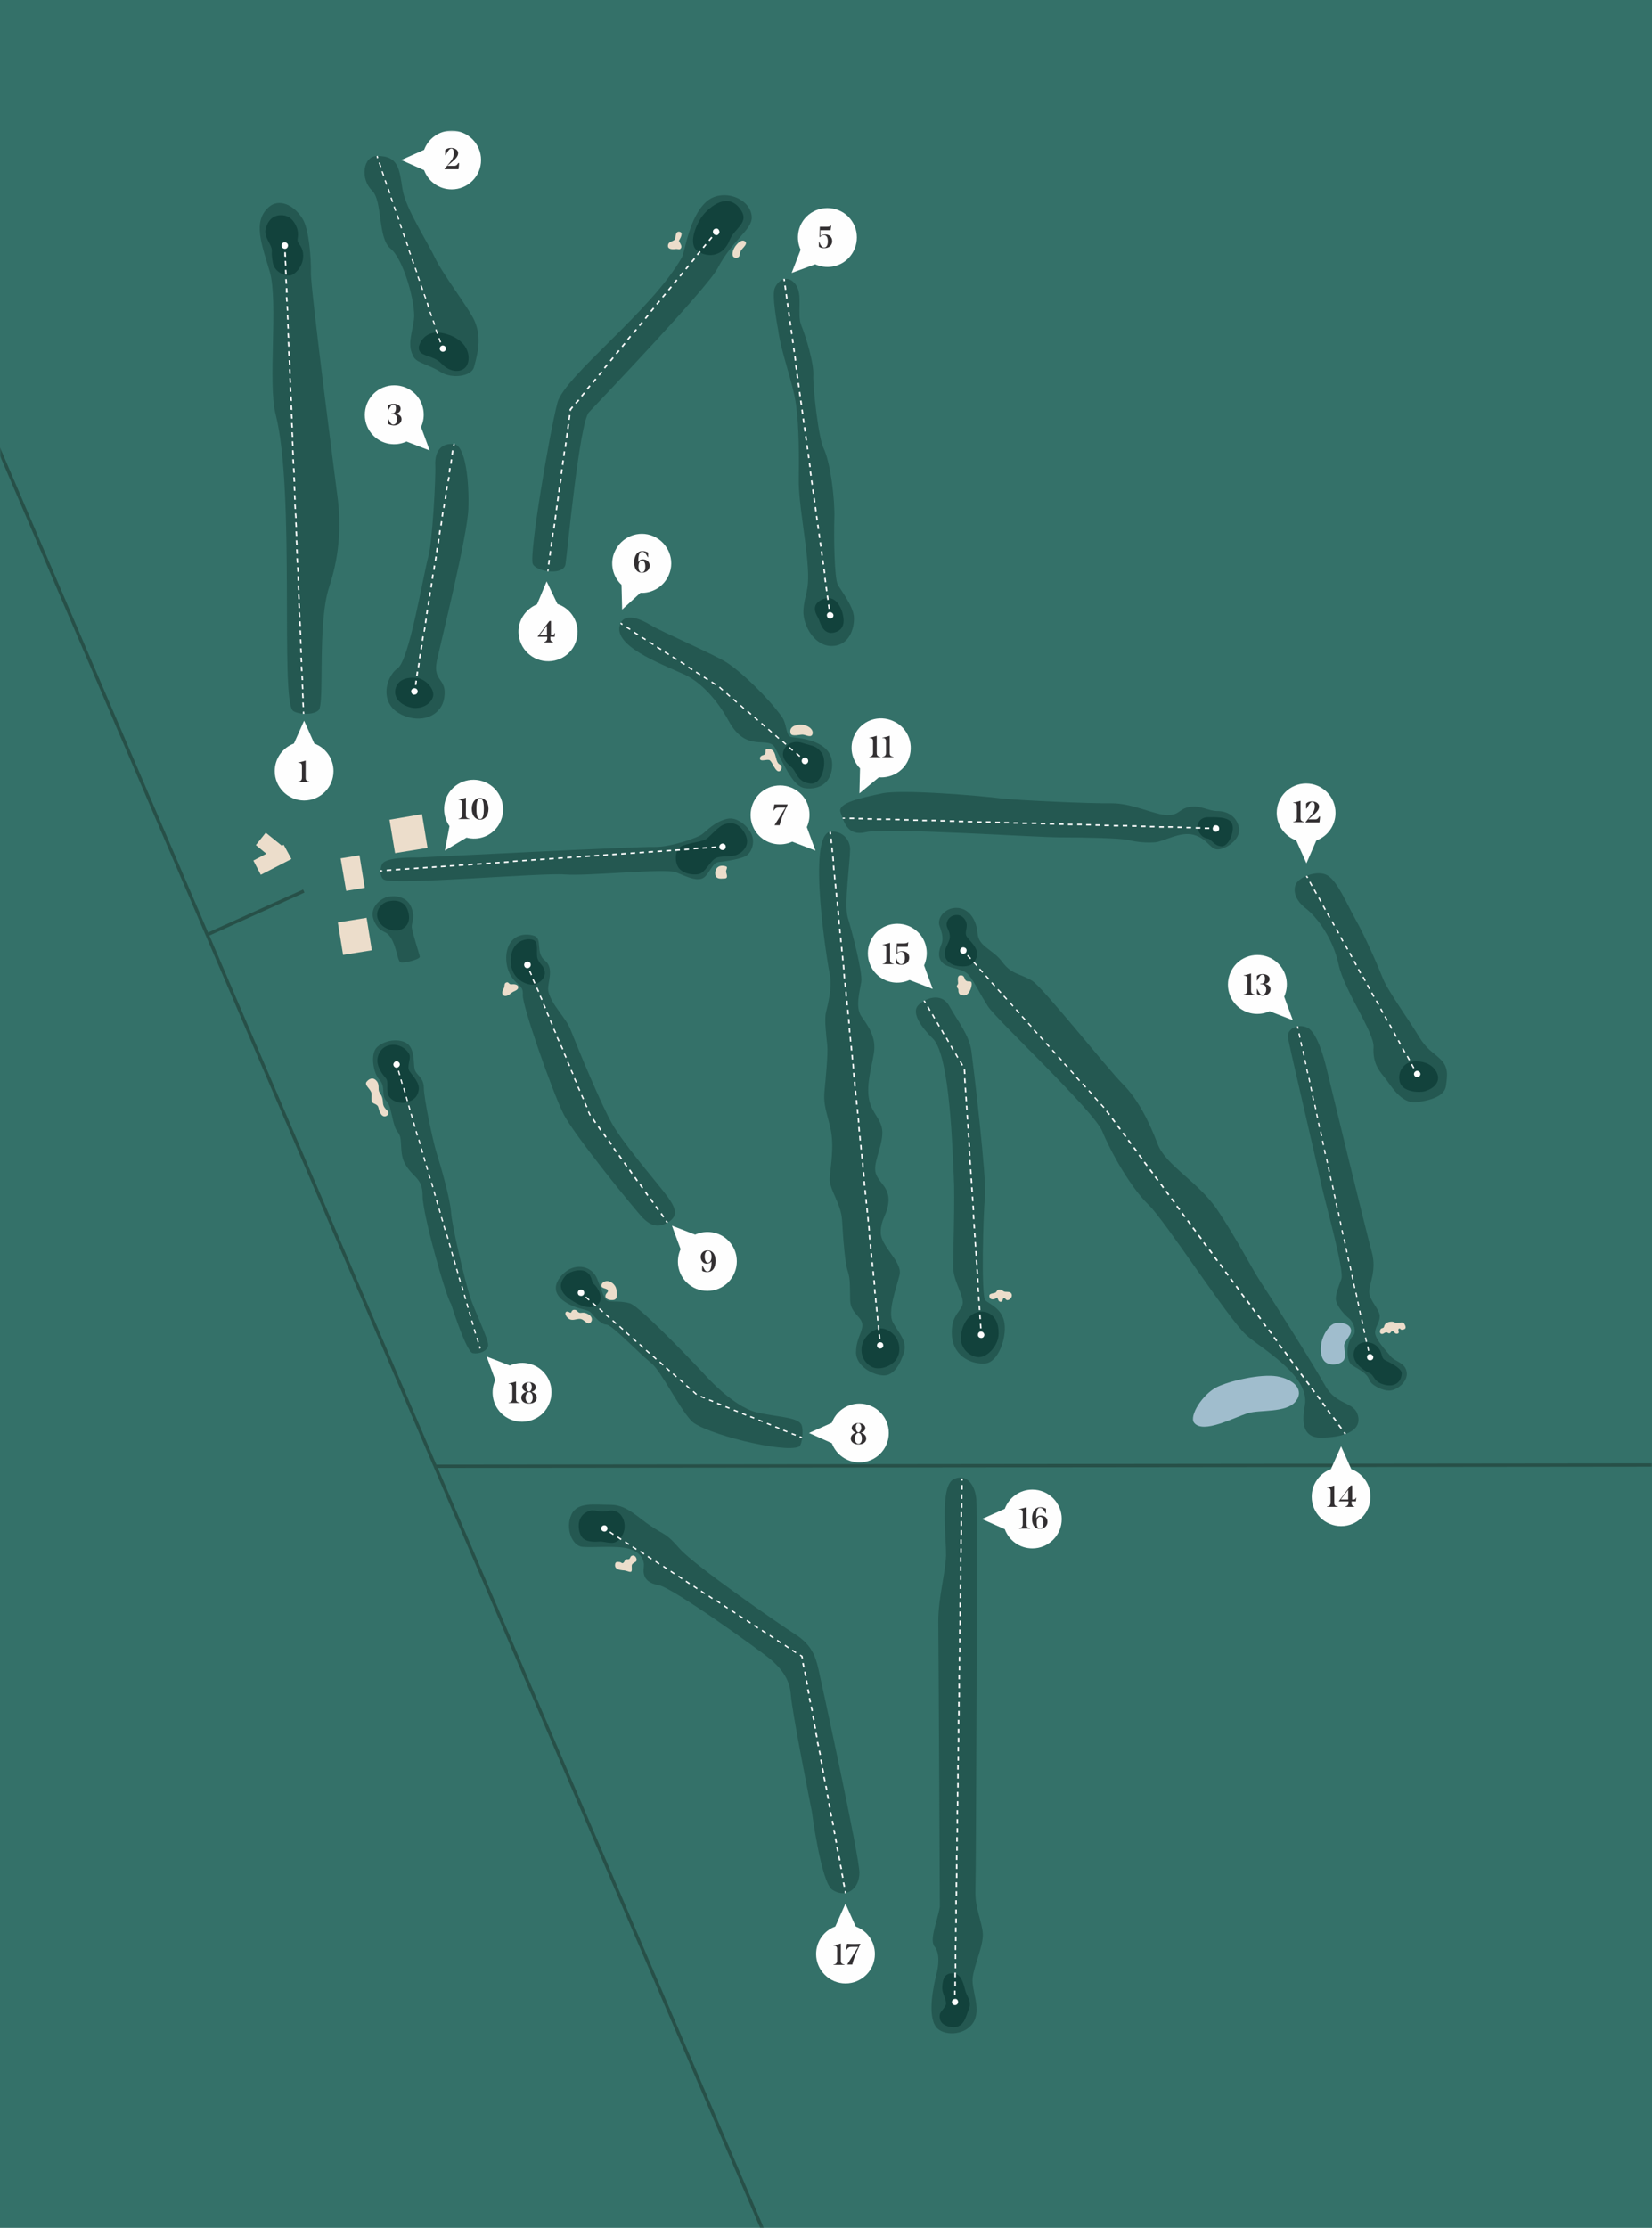 <?xml version="1.0" encoding="utf-8"?>
<!-- Generator: Adobe Illustrator 25.1.0, SVG Export Plug-In . SVG Version: 6.00 Build 0)  -->
<svg version="1.1" id="Layer_1" xmlns="http://www.w3.org/2000/svg" xmlns:xlink="http://www.w3.org/1999/xlink" x="0px" y="0px"
	 viewBox="0 0 534 720" style="enable-background:new 0 0 534 720;" xml:space="preserve">
<style type="text/css">
	.st0{fill-rule:evenodd;clip-rule:evenodd;fill:#347169;}
	.st1{filter:url(#Adobe_OpacityMaskFilter);}
	.st2{fill-rule:evenodd;clip-rule:evenodd;fill:#FFFFFF;}
	.st3{mask:url(#mask-2_1_);}
	.st4{fill:none;stroke:#275048;stroke-width:1.077;}
	.st5{fill-rule:evenodd;clip-rule:evenodd;fill:#245851;}
	.st6{fill-rule:evenodd;clip-rule:evenodd;fill:#ECDDCB;}
	.st7{fill-rule:evenodd;clip-rule:evenodd;fill:#A0BDCD;}
	.st8{fill-rule:evenodd;clip-rule:evenodd;fill:#12423C;}
	.st9{fill-rule:evenodd;clip-rule:evenodd;fill:#FEFEFE;}
	.st10{enable-background:new    ;}
	.st11{fill:#322F31;}
</style>
<g id="Mask">
	<polygon id="path-1_1_" class="st0" points="0,720 534,720 534,0 0,0 	"/>
</g>
<defs>
	<filter id="Adobe_OpacityMaskFilter" filterUnits="userSpaceOnUse" x="-2" y="42.2" width="536.5" height="685.5">
		<feColorMatrix  type="matrix" values="1 0 0 0 0  0 1 0 0 0  0 0 1 0 0  0 0 0 1 0"/>
	</filter>
</defs>
<mask maskUnits="userSpaceOnUse" x="-2" y="42.2" width="536.5" height="685.5" id="mask-2_1_">
	<g class="st1">
		<polygon id="path-1_2_" class="st2" points="0,720 534,720 534,0 0,0 		"/>
	</g>
</mask>
<g class="st3">
	<g transform="translate(-3, 42)">
		<g id="Group-5" transform="translate(0, 44.17)">
			<g id="Group-3">
				<path id="Stroke-1" class="st4" d="M144,387.7l393.5-0.4 M1.5,56.3l251,585"/>
			</g>
			<line id="Stroke-4" class="st4" x1="70" y1="215.9" x2="101.2" y2="201.8"/>
		</g>
		<g id="Group-302" transform="translate(84.9, 0)">
			<g id="Group-293" transform="translate(0, 0.114)">
				<path id="Fill-1" class="st5" d="M15.9,28.6C13,23.9,8.2,22,5,24.8c-5.4,4.7-2.2,12.3,0.3,20.9c2.8,9.7-0.7,36.1,1.9,46.1
					c6.4,25.1,1.4,92.3,5.6,95.8c1.3,1.1,6.5,1.6,8.3-0.2c2-2-0.5-28.1,3.4-39.8c3.8-11.5,3.7-21.6,2.7-29.1c0,0-8.8-67.8-8.6-72.4
					C18.7,41.5,18,31.9,15.9,28.6"/>
				<path id="Fill-3" class="st5" d="M40,8.3c-4.6,0-5.5,7.4-1.7,11.1c3.6,3.5,1.8,15.3,6,18.8c4.3,3.4,8.3,18.1,7.6,23
					c-0.7,5-2.3,8.3,0,12.2c1.2,1.9,5.1,2.4,8.6,4.7c3.6,2.3,9.9,1.5,10.8-1.5c1.7-6,2.2-10.3,0.2-15c-1.6-3.8-10.2-14.9-12.8-20.4
					s-9.5-15.9-10.5-22.2C47.2,12.7,47,8.2,40,8.3"/>
				<path id="Fill-5" class="st5" d="M98.3,88c-2.5,9.4-9.2,48.9-8,52.1c1,2.5,10,4,10.6,0.1c0.6-3.8,4.5-45.9,7.6-49.1
					c3-3.2,38.2-40.1,41.5-46.4c5-9.5,11.2-12.5,11.1-16.6c-0.2-6.2-9.6-9.6-14.7-5c-5.6,5-6.9,16.2-7.9,18
					C128.7,58.4,100.7,79.3,98.3,88"/>
				<path id="Fill-7" class="st5" d="M169.6,64.3c0,0-2.1-10.7-1.1-13.2c1-2.6,4.1-4.7,6.7-1.4c2.6,3.3,0.4,9.6,1.9,13.3
					s4.1,12.2,3.9,16.1c-0.2,3.9,1.7,20.4,3.3,23.6c2.3,4.8,3.7,16.7,3.5,22.7c-0.2,6,0,19.4,1.1,21.4c1.1,2,4.8,6.7,5.2,10.2
					c0.3,3.2-1,8.5-5.6,9.5c-6.6,1.4-11-6.3-10.7-11.4c0.3-5.2,2-5.8,1.4-14.1c-0.5-8.3-3-20.8-2.9-28c0.1-7.2,0.1-17.4-0.9-24.4
					C174.4,81.4,170.6,72,169.6,64.3"/>
				<path id="Fill-9" class="st5" d="M51.2,257.5c-0.1-1.6,1.2-2.8-0.1-6.3c-1.6-4.2-6.6-4-8.5-3.2c-1.8,0.7-5.2,3.4-3.7,7.2
					c1.6,4,3.6,3.4,4.9,4.9c2.6,3.1,2.6,8.3,3.8,8.8c0.9,0.4,6.2-0.9,6.2-1.8C53.7,266.3,51.3,259.1,51.2,257.5"/>
				<path id="Fill-11" class="st5" d="M46.6,173.9c-3.9,2.7-6.5,12.3,2.6,15.5c6.2,2.2,11.7-0.7,12.5-6c1-6.5-3.8-5.1-2.4-11.9
					c1.6-7.3,9.9-40.5,10.2-49.2c0.3-8.7-0.9-20.5-4.7-20.9c-3.9-0.4-6.2,2.1-6,6.8c0.2,4.7-1,25.1-2.2,29.4
					C54.8,144.2,50.4,171.3,46.6,173.9"/>
				<path id="Fill-13" class="st5" d="M118.7,159.3c1.5-3.3,6.3-1.5,9.7,0.6c3.4,2.1,20.8,9.6,24.6,12.1c5,3.2,13.5,11.5,17.8,17.5
					c1.8,2.4,1.2,6.4,3.2,6.6c5.9,0.6,13.1,2.3,13.1,8.9c0,5.7-4,8.3-8.9,7.6c-3.5-0.5-6.2-6.5-9.5-12.9c-2.2-4.4-9.2,2-15.1-8.9
					c-3.6-6.6-8.8-12.3-14-14.8C131.3,172.2,115.5,166.4,118.7,159.3"/>
				<path id="Fill-15" class="st5" d="M221.9,574.1c-0.8,4.7-3.5,10.7-1.7,12.9c1.8,2.2,1.3,6.4,0.5,9.3c-0.7,2.9-3,12.8,0,16.7
					c2.1,2.8,9,3,11.9-1.3c2.9-4.3-0.5-10.5-0.1-14.5c0.4-4,3.5-10.5,3.3-14.3c-0.2-3.8-2.5-8.2-2.4-13.5
					c0.2-5.3,0.7-122.5,0.3-126.9c-0.4-4.8-3.2-8.5-7.3-6.6c-4.6,2.2-2.4,18.8-2.5,24.7c-0.2,5.9-2.5,13.5-2.5,21.2
					C221.5,489.4,221.9,574.1,221.9,574.1"/>
				<path id="Fill-17" class="st5" d="M180.5,543.2c0,0,3,23,6.6,25.4c4.4,3,8.8-0.2,8.8-5.5c0-5.3-12.3-61.6-13.2-65.6
					c-0.9-3.9-2-7.9-7.5-11.4c-5.5-3.5-32.7-22.4-37.3-27.6c-4.6-5.3-4.9-4.4-9.2-7.3c-4.4-2.8-7.9-7-13.2-7s-10.8-1-12.7,3.2
					c-2,4.2,0.1,10.1,3.6,10.4c3.6,0.3,11.1-0.5,15,0.6c3.9,1.2,5.1,3.7,4.8,6c-0.3,2.4,0.2,5,4.9,5.8c4.6,0.9,32.5,21,35.9,23.8
					c3.3,2.8,6.3,6.3,6.7,11.3C174,510.7,180.5,543.2,180.5,543.2"/>
				<path id="Fill-19" class="st5" d="M128.7,398.5c-4.3-3.5-12.7-12.4-14.5-12.5s-3.8-2.4-5-3.8c-1.2-1.4-5.2-1-9.2-4.1
					c-5.5-4.4,0.9-9.2,0.9-9.2c3.5-2.8,8.5-1.9,10.2,2.2c1.7,4.2,2.2,6.4,3.1,7c1.1,0.8,3.9,0,7.5,1c3.6,1.1,23.7,22.5,23.7,22.5
					s9.2,10.7,17.2,12.7c6.7,1.6,13.5,1.5,14.6,4.1c0.7,1.6,0.2,6.5-0.8,7c-4.7,2.3-31.2-4.3-34.9-8.4
					C137.3,412.4,132,401.3,128.7,398.5"/>
				<path id="Fill-21" class="st5" d="M133.9,353c4.2-2.4,2.2-5.6-1.5-10.3c-3.7-4.7-12.7-15.2-16.3-21.4
					c-3.6-6.2-10.9-23.9-13.6-30.7c-1.6-4-5.8-7.5-7.1-12.1c-0.7-2.6,2.2-7.5-1.2-10.2c-3.1-2.5-0.6-7.1-3.5-8
					c-2.9-0.9-6.3-0.2-7.9,2.7c-1.6,2.9-1.4,7.4,0.6,10.5c2.1,3.2,3.9,2.7,3.7,6c-0.2,3.3,9.3,30.6,13.1,38.3
					c3.2,6.6,23.5,31.5,25.7,33.7C128.2,353.8,130.6,354.9,133.9,353"/>
				<path id="Fill-23" class="st5" d="M63.9,379.3c0,0,4.9,15.5,7,15.9c2.1,0.4,4.9-0.7,5-2.6c0.1-2-4.6-11.5-6-16
					c-1.4-4.5-5.7-22.3-6-26.9c-0.3-4.6-3.5-15.5-4.7-19.3c-1.2-3.8-4.1-17.6-4.1-21c0-3.4-2.6-4-3-6.1c-0.4-2.1,0.1-6.6-2.6-8.3
					c-2.8-1.7-7.4-0.8-9.6,1.4c-2.2,2.2-1.1,8.4,0.8,10.4c2.2,2.2,0.5,5.3,2.3,6.9c1.8,1.6,1.8,7.9,3.7,10.1
					c1.9,2.2,0.1,6.7,2.6,10.7c2.5,4.1,5.4,4.1,5.4,9.9C54.7,350.3,62.3,377.2,63.9,379.3"/>
				<path id="Fill-25" class="st5" d="M53.7,235c-3.3,0-9.6,0-11.6,1.6c-1.3,1-1.4,5,0.2,5.6c4,1.8,50.7-2.3,58.3-1.7
					c7.6,0.6,32.7-2.1,36-0.7c3.3,1.3,5.9,2.7,8.2,2.1s3.4-5.2,5.5-5.4c2.1-0.2,7.5-1,9.1-2.1c2-1.4,2.7-4.7,1.6-7
					c-1.2-2.6-4.7-5.6-7.8-4.9c-4,0.9-6.6,3.8-8,4.9c-1.6,1.3-10.5,4.3-15.5,4.2C124.6,231.4,53.7,235,53.7,235"/>
				<path id="Fill-27" class="st5" d="M186.5,226.7c3.3-0.5,6.4,2.1,6.4,5.7c0,3.7-2,17.9-0.8,21.9c1.2,3.9,4.9,17.8,4.4,20.9
					c-0.5,3.2-2,8.1,0,11.1c2.1,3,4.9,6.7,4.1,11.8c-0.8,5.1-2.5,10.1-1.6,15s4.6,6.7,4.3,11.4c-0.3,4.8-3.1,9.5-2.1,12.6
					c1,3.1,4.3,4.4,4.1,8.9c-0.2,4.4-2.5,5.6-2.5,10.2s7,9.4,6.1,13.6c-1,4.3-4.1,12.1-2.1,15.6c2,3.5,4.6,6,3.5,9.6
					c-1.2,3.7-3.2,7.4-6.5,7.4c-3.3,0-9.1-2.9-9-7.6c0.1-4.6,2.4-6.7,2-9.2c-0.5-2.5-3.9-3.4-3.9-7.8c-0.1-4.4,0.1-6.5-0.8-9.2
					c-0.9-2.7-1.5-10.9-1.8-16.3c-0.3-5.5-4.2-9.9-4-13.7c0.3-3.8,1.5-10.4,0.3-15.8c-1.2-5.3-2.4-7.8-2-12.1
					c0.4-4.4,1.2-12.2,0.9-15.1s-1-8.3-0.4-10.6c0.6-2.4,2-8,1.3-11.8C185.6,269.7,178.8,227.8,186.5,226.7"/>
				<path id="Fill-29" class="st5" d="M219.6,293.5c-3.6-3.5-6.9-8.2-4.8-10.6c2-2.2,7.5-4.7,10.2,0.2c2.8,5,6.4,9.3,7.1,14.5
					c0.7,5.2,5,41.4,4.4,47c-0.6,5.6-1.3,32.2,0.1,33.5c1.3,1.3,5.5,2.6,6.2,7.5c0.7,4.9-2.1,12.4-6,12.9c-3.9,0.5-10.4-1.7-11-8.9
					c-0.5-7.3,3.6-7.9,3.5-10.9c-0.1-3-3.1-7-3.1-11.5c0-4.4,0.6-22.3,0.2-29.2S225.3,298.9,219.6,293.5"/>
				<path id="Fill-31" class="st5" d="M203.2,214.3c-6.5,1.4-14.5,3-13.4,6.1c1.1,3.1,2.2,7.9,8.3,6.4c6.2-1.5,55.2,1.7,62.5,1.7
					c7.2,0,19.5,0.2,22.4,0.9c2.9,0.7,5.8,0.9,8.5,0.7c2.7-0.2,8-3.6,12.5-2.4c4.5,1.3,5.2,4.6,7.6,4.7c2.4,0.1,7.7-3.1,7-7
					c-0.8-3.9-4-5.4-7-5.4c-3,0-5.5-2-9.1-1.3c-3.5,0.7-3,2.6-7.1,2.6c-4,0-11.4-3.9-18.1-3.8c-6.7,0.1-29.6-0.9-35.8-1.6
					C235.4,215.1,209.7,212.9,203.2,214.3"/>
				<path id="Fill-33" class="st5" d="M347.2,240.8c-2.3-1.4-6.5-0.5-9,1.4c-2.6,1.9-2.1,6.1,1.8,9.1c3.9,3,9,9.9,10.8,18.3
					c1.8,8.4,11.6,22,11.3,26.7s1.4,7.2,3.4,9.6c2,2.4,5.4,8.9,10.6,8.2c5.2-0.7,9-2.2,9.4-5.3c0.4-3.1,1-6-1.9-8.7
					c-2.4-2.3-4.3-3-6.9-7.3c-2.5-4.3-10-14.7-11.5-18.5c-1.5-3.8-5.8-13.8-9-19.4C353.1,249.3,350.4,242.7,347.2,240.8"/>
				<path id="Fill-35" class="st5" d="M355.5,389.5c-2.5,2.3-2.3,8.5-0.2,9.7c2.1,1.3,4.6,2.4,5.4,4.6c0.6,1.7,4.2,3.6,6.6,3.5
					c2.4-0.1,6-2.9,5.5-6s-3.7-3.3-5.1-5c-1.4-1.7-5.3-5.8-5.1-7.9c0.2-2.1,1.4-2.8,1.5-5.1c0-2.3-3.4-5.1-3.4-7.9s2.5-7,0.8-13
					c-1.7-6-14.1-57.1-14.7-59.6c-0.6-2.5-2.9-11.3-6.1-12.8c-3.2-1.5-6.6,0.6-6.3,3c0.3,2.5,9.2,39.9,10.6,46.8
					c1.5,6.9,7.7,28.6,6.7,31.4c-1,2.8-1.8,4.7-1.8,6.5c0,1.5,1.9,4.4,4.3,6.3C356,385.5,356.5,388.7,355.5,389.5"/>
				<path id="Fill-37" class="st5" d="M339.9,412c-0.6,3.4-1.8,10.5,5.1,10.5c6.9,0,13.2-1.9,12.1-6.9c-1.1-5-6.9-3.2-10.7-10
					c-3.8-6.8-17.2-28-20.6-33.1c-3.4-5.2-7.6-13.7-14-23.3c-6.3-9.5-16.8-14.5-19.5-21.6c-2.7-7.1-6.3-14.4-11.3-19.4
					c-5-5-25.6-31-29.2-33.3s-6.7-2-9.7-6.1c-3.1-4.2-7.7-4.9-8-9.3c-0.4-4.4-2.7-8-6.6-8.2c-3.9-0.2-6.6,3.3-5.7,5.8
					c0.9,2.5,1.3,4.3,0.6,6c-0.7,1.6-1.7,4.9,1.2,6.6c3,1.6,6,1.2,7.8,3.5c1.9,2.4,3.4,5.8,6.1,10c2.7,4.2,34.2,33.7,36.9,40.3
					c2.7,6.6,9.1,18.1,15,23.8c5.4,5.2,25.6,36.6,31.5,42C325.4,393.5,341.6,402.3,339.9,412"/>
				<path id="Fill-39" class="st6" d="M155.7,37.6c0,0,1.7-2.6,3.1-1.8c1.3,0.8-0.6,2.1-1.2,3.1c-0.6,0.9,0,2.3-1.6,2.3
					C154.5,41.2,154.6,39.3,155.7,37.6"/>
				<path id="Fill-41" class="st6" d="M134,37.4c0-0.9,0.5-1.2,1.2-1.5c0.7-0.3,1.1-0.5,1.2-1c0.1-0.5,0-2.4,1.4-2.1
					c1.4,0.3,0,2.4-0.2,2.8c-0.2,0.4,1.2,1.6,0.6,2.5c-0.5,0.7-0.8,0.1-2,0.3C135.1,38.5,134,38.3,134,37.4"/>
				<polygon id="Fill-43" class="st6" points="12.3,235.5 2.4,240.6 0,236 4.2,233.8 0.8,231 4,227 9.2,231.2 9.8,230.9 				"/>
				<polygon id="Fill-45" class="st6" points="56.3,231.9 45.8,233.6 44,222.8 54.5,221 				"/>
				<path id="Fill-47" class="st6" d="M164.9,201.9c1.3-0.4,0-1.9,1.2-2c1.3,0,2.2,0.3,2.7,2.4c0.5,2.1,0.8,2.4,1.6,2.8
					c0.8,0.4,0.2,2.5-0.9,2c-1.1-0.5-1.9-3.4-2.8-3.6c-0.9-0.2-2.6,0.5-2.9-0.2C163.5,202.4,164.4,202,164.9,201.9"/>
				<path id="Fill-49" class="st6" d="M176.4,192.1c2.4-0.2,4.5,1.2,4.4,2.7c-0.2,1.9-2.3,0.5-3.3,0.5c-1,0-3.4,0.7-3.8-0.3
					C173.2,193.6,174,192.3,176.4,192.1"/>
				<polygon id="Fill-51" class="st6" points="36,244.8 30,245.8 28.2,235.3 34.3,234.3 				"/>
				<polygon id="Fill-53" class="st6" points="38.3,265 29,266.5 27.3,256 36.6,254.5 				"/>
				<path id="Fill-55" class="st6" d="M80.7,279.4c-0.7-0.8,0.3-2,0.4-2.5c0.1-0.6,0-1.3,0.7-1.5c0.7-0.3,0.8,0.7,1.6,0.6
					c0.8-0.1,2.3,0,2.2,1c0,1-1.4,1.1-2.2,1.8C82.7,279.4,81.4,280.3,80.7,279.4"/>
				<path id="Fill-57" class="st6" d="M149.3,240.3c-0.1-1.1,0.5-3.1,3.2-2.5c1.2,0.3,0.2,1,0.3,1.9c0.2,0.9,0.8,2.1-0.6,2.1
					C150.8,241.9,149.4,242,149.3,240.3"/>
				<path id="Fill-59" class="st6" d="M38.1,310.9c-0.5-1.3-2.3-2.4-1.5-3.4c0.8-1,2.1-1.6,3.2-0.3c1.1,1.2,0.4,2.7,0.9,3.6
					c0.5,0.9,1.1,1.4,1.2,3.5c0.1,2,1.8,2.4,1.8,3.3c-0.1,0.9-1.5,1.7-2.4,0.4c-0.9-1.3-0.7-2.3-1.2-2.8c-0.7-0.7-1.5-0.6-1.8-1.3
					C38,312.8,38.4,311.7,38.1,310.9"/>
				<path id="Fill-61" class="st6" d="M227.4,276.8c-0.1-0.6,0.4-0.6,0.4-1.2c0-0.7-0.5-2.5,0.9-2.5c1.4,0,1,1.5,1.8,1.8
					c0.7,0.4,1.7-0.3,1.7,1s-1,3.8-2.5,3.7c-1.4,0-1.8-0.6-1.8-1.7C227.9,277.2,227.5,277.3,227.4,276.8"/>
				<path id="Fill-63" class="st6" d="M239.7,375.7c-0.5,0.2-1.9,0.2-1.8,1c0,0.8,0.5,1.2,1.3,1.1c0.8-0.1,0.9-0.5,1.2-0.5
					c0.3,0,0.3,1.4,1.2,1.3c0.9-0.1,0.4-1.1,1-1.2s0.6,1,1.5,0.6c0.8-0.3,1.4-1.3,0.9-2.1c-0.5-0.8-2-0.3-2.5-0.7
					c-0.5-0.4-1.1-0.7-1.7-0.5C240.1,375.1,240.2,375.6,239.7,375.7"/>
				<path id="Fill-65" class="st6" d="M112.5,373.5c-0.1-0.8,0.7-1.6,1.9-1.6c1.2,0,2.6,1.2,2.9,2.5c0.3,1.3,0.5,3.4-0.8,3.6
					c-1.3,0.2-2.7-0.2-2.7-1.2c0-1,0.9-1.1,0.8-1.8C114.6,374.2,112.6,374.4,112.5,373.5"/>
				<path id="Fill-67" class="st6" d="M100.9,382.1c-0.3,0.5,0.6,2.1,1.8,2.3c1.2,0.2,2.3-0.5,3.3-0.2c1,0.3,1.8,1.7,2.7,1.3
					c0.9-0.4,1.2-2-0.5-2.9c-1.6-0.9-2.3-0.2-2.9-0.5c-0.7-0.3-0.6-0.9-1.6-0.9c-1,0-0.8,1.2-1.3,0.9
					C101.5,381.6,101.1,381.7,100.9,382.1"/>
				<path id="Fill-69" class="st6" d="M367.2,385.1c1.5-0.3,1.5,0.3,2.5,0.3c1,0,1.9-0.5,2.4,0.4c0.5,0.9,0.6,1.6-0.5,1.8
					c-1.1,0.2-0.7-0.6-1.3-0.3c-0.6,0.3,0.5,1.4-0.5,1.6c-1,0.2-1-0.9-1.6-0.8c-0.7,0.1-0.4,0.6-1,0.7c-0.6,0-0.5-0.4-1.1-0.3
					c-0.6,0.1-0.7,0.5-1.3,0.5c-0.6,0-0.8-0.7-0.5-1.4c0.3-0.7,1.1-0.3,1.2-1C365.7,385.8,366.2,385.3,367.2,385.1"/>
				<path id="Fill-71" class="st7" d="M345.3,391.6c0.4-2,2.2-5.6,4.5-6.1c1.6-0.3,4,0,4.8,1.5c1.1,2.1-2.1,4.1-2,5.9
					c0.1,1.8,0.6,3.3-0.1,4.5c-1,1.6-5.1,2.3-6.6,0C344.5,395.2,345.2,392.2,345.3,391.6"/>
				<path id="Fill-73" class="st7" d="M304.1,417.7c-1.7-2.2,2.7-9.2,7.3-11.5c4-2,14.2-4.4,19.5-3.5c5.3,0.9,9,4.3,6,8.1
					c-3,3.8-11.6,2.6-15.4,3.8C316.9,416,307,421.4,304.1,417.7"/>
				<path id="Fill-75" class="st6" d="M116.9,463.6c0.1-0.9,0.5-1,1.3-0.9c0.8,0,0.9,0.6,1.3,0.3c0.5-0.2,0.6-1.2,1-1.2
					c0.3,0,1,0.1,1.2-0.3c0.2-0.4,0.3-0.9,1.1-0.9c0.8,0,1.5,1.5,0.8,2c-0.7,0.5-1.3,0.6-1.3,1.4s0.2,1.9-0.4,1.9
					c-0.7,0-1.4-0.5-2.4-0.5C118.5,465.3,116.8,465.1,116.9,463.6"/>
				<path id="Fill-77" class="st8" d="M8,27.5c1.6-0.2,3.9-0.1,5.5,2.8s0.6,4.5,0.8,5.5c0.2,1,1.9,1.9,1.8,5
					c-0.1,3.2-2.5,5.7-4.1,6.1c-1.6,0.3-5.2-1-5.7-4.1c-0.6-3.2-0.2-3.4-0.4-4.5c-0.2-1.5-2.3-3.7-2-6C4.4,29.8,5.6,28,8,27.5"/>
				<path id="Fill-79" class="st8" d="M53.5,69.9c0,0,1.4-6.4,9.1-4c7.7,2.4,7.7,8.4,6.2,10.4c-1.4,2-5,2.2-8-0.9
					C57.9,72.3,53.1,73.4,53.5,69.9"/>
				<path id="Fill-81" class="st8" d="M154,35.4c1.6-4,6.9-5.6,3.1-10.3c-4.4-5.5-10.7,0.6-12.4,3.2c-1.7,2.6-4.3,8.6-1,10.8
					C147.1,41.3,151.9,40.8,154,35.4"/>
				<path id="Fill-83" class="st8" d="M43.2,249.3c2-0.6,5.3-0.7,6.6,2.5c1.4,3.7-0.2,5.8-2.3,6.6c-2.1,0.7-6.1-0.3-7.2-3.4
					C39.2,252.3,41.3,249.9,43.2,249.3"/>
				<path id="Fill-85" class="st8" d="M172.3,199c0,0,1.9-2.1,5.2-1c3.3,1.1,4.3,0.7,6.2,3.2c1.9,2.5,0.4,10.5-3.8,9.9
					c-4.2-0.5-4.3-3.9-6-5.3S169.7,202,172.3,199"/>
				<path id="Fill-87" class="st8" d="M190.4,155.9c0,0-1.7-6.8-6.9-4.1c-3.7,2-1.2,5.1-0.7,6.3c0.5,1.3,1.5,5.1,5,4.2
					C191.4,161.4,191,158.1,190.4,155.9"/>
				<path id="Fill-89" class="st8" d="M53,177c2.4,0.3,5.6,3.3,5.1,5.9c-0.6,2.6-4.1,4.6-7.7,3.5c-3.6-1.1-5.3-3.7-4.3-6.4
					C47,177.5,49.7,176.6,53,177"/>
				<path id="Fill-91" class="st8" d="M91.9,267.8c-0.7-1.7,0.5-5.3-1.3-6.1s-7.6-0.2-7.4,7.1c0.2,6.1,6.1,7.9,8,7.2
					c1.9-0.8,3.2-2.3,3-4C93.8,269.7,92.7,269.8,91.9,267.8"/>
				<path id="Fill-93" class="st8" d="M137.1,237.7c-0.9-1.9-0.9-5.5,1.6-6.5c2.6-1,6.7-1.3,7.9-2.3c1.2-0.9,3.9-4.2,5.9-4.7
					c2.2-0.6,4.5-0.4,6.4,3.1c1.9,3.5-0.5,5.9-2.5,6.8c-2,0.9-5.4,0.2-7.1,1.2c-1.7,1-3.4,4.8-5.4,5.1
					C142,240.8,138.2,240.2,137.1,237.7"/>
				<path id="Fill-95" class="st8" d="M42.7,306.2c-1.1-1.2-2.5-3.3-2.6-5.3s1.1-4.8,4.3-5.3c3.2-0.5,5.7,1.9,6.1,3.3
					c0.4,1.4-1,3.8,0,5.2c1,1.5,3.5,3.9,2.9,6.3c-0.5,2.4-2.1,3.3-4.2,3.8c-2.1,0.5-5.2-0.7-5.7-2.8C43,309.3,43.8,307.3,42.7,306.2
					"/>
				<path id="Fill-97" class="st8" d="M225.1,260c-0.2-1.7-1.2-2.4-1-3.7c0.2-1.3,1.3-2.7,3.3-2.7c1.9,0,3.1,1.7,3.2,3.2
					c0,1.5-0.7,2.7,0,3.8c0.7,1.1,4.3,4.1,3.2,6.7c-1.1,2.6-2.6,3-5.1,2.9s-5.2-1.4-5.2-4.1C223.5,263.5,225.4,262.4,225.1,260"/>
				<path id="Fill-99" class="st8" d="M305.2,225c0-1.6,1.3-3,3.3-3c2,0,6.5-0.3,7.7,1.8c1.3,2.1-0.8,7.7-3.2,7.6
					c-2.5-0.1-3.1-2.2-4.5-2.5C307.1,228.8,305.3,227.3,305.2,225"/>
				<path id="Fill-101" class="st8" d="M234.9,381.8c1.5-0.2,6,0.4,6,7c0,3.9-3.5,7.7-6.4,7.7c-2.7,0-6.2-2.7-5.8-6.9
					C229.2,385.4,231.5,382.2,234.9,381.8"/>
				<path id="Fill-103" class="st8" d="M202.9,387.2c2.2,0,6.1,2.4,5.9,7c-0.2,4.6-5,6.1-7.2,5.9c-2.2-0.1-5.3-2.5-5-6.5
					C196.9,389.7,200.7,387.2,202.9,387.2"/>
				<path id="Fill-105" class="st8" d="M101.2,369.9c1.2-1.2,4.9-2.2,6.7-0.8c1.8,1.4,1.2,2.9,2.2,3.8c1,0.9,3.2,4,1.6,6.2
					c-1.6,2.2-5.3,1.1-7.2,0C102.5,378,96.4,374.7,101.2,369.9"/>
				<path id="Fill-107" class="st8" d="M373.8,301.2c2.7-0.8,7.4-0.1,8.9,3.7c1.4,3.8-3.2,5.6-4.7,5.8c-2.5,0.3-7-0.3-7.5-3.5
					C369.9,304.1,371.9,301.8,373.8,301.2"/>
				<path id="Fill-109" class="st8" d="M356.9,392.7c1.3-1.4,4.7-1.5,6.5,0.5c1.8,1.9,0.9,3.5,2.5,4.3c1.6,0.8,5.3,2.6,5.3,4.2
					c0,1.6-1.1,4.6-5.2,3.8c-4.1-0.9-3.4-3.1-5.3-3.9C358.9,400.8,353.1,397.1,356.9,392.7"/>
				<path id="Fill-111" class="st8" d="M112.9,446.4c2.2-0.1,2.6-0.7,4.4,0c1.8,0.7,2.9,3,2.7,5.3c-0.2,2.2-1.9,4.9-4.2,4.8
					c-2.3-0.1-2.6-0.5-4.1-0.4s-4.4,0.2-5.6-1.6c-1.2-1.8-1.7-6.1,1.4-7.8C109.7,445.3,111.3,446.5,112.9,446.4"/>
				<path id="Fill-113" class="st8" d="M223.9,605.1c-0.3-2.2-1.4-3.1-1.2-5.4c0.2-2.3,0.7-4.1,3.4-4.1c2.7,0,3.5,3.5,4,5.5
					c0.5,2,2.2,3.5,1.2,6c-1,2.5-1.6,6.4-5.6,5.9c-4-0.5-4-3.1-3.8-4.1C222.1,607.8,224.1,606.4,223.9,605.1"/>
				<polygon id="Fill-117" class="st9" points="9.9,37.9 9.9,37.2 10.4,37.2 10.4,37.9 				"/>
				<path id="Fill-119" class="st9" d="M10,40.8L10,39.4l0.5,0l0.1,1.5L10,40.8z M10.2,43.7l-0.1-1.5l0.5,0l0.1,1.5L10.2,43.7z
					 M10.3,46.6l-0.1-1.5l0.5,0l0.1,1.5L10.3,46.6z M10.4,49.6l-0.1-1.5l0.5,0l0.1,1.5L10.4,49.6z M10.5,52.5L10.5,51l0.5,0l0.1,1.5
					L10.5,52.5z M10.6,55.4l-0.1-1.5l0.5,0l0.1,1.5L10.6,55.4z M10.8,58.3l-0.1-1.5l0.5,0l0.1,1.5L10.8,58.3z M10.9,61.2l-0.1-1.5
					l0.5,0l0.1,1.5L10.9,61.2z M11,64.1l-0.1-1.5l0.5,0l0.1,1.5L11,64.1z M11.1,67L11,65.6l0.5,0l0.1,1.5L11.1,67z M11.2,69.9
					l-0.1-1.5l0.5,0l0.1,1.5L11.2,69.9z M11.3,72.9l-0.1-1.5l0.5,0l0.1,1.5L11.3,72.9z M11.5,75.8l-0.1-1.5l0.5,0l0.1,1.5L11.5,75.8
					z M11.6,78.7l-0.1-1.5l0.5,0l0.1,1.5L11.6,78.7z M11.7,81.6l-0.1-1.5l0.5,0l0.1,1.5L11.7,81.6z M11.8,84.5L11.7,83l0.5,0
					l0.1,1.5L11.8,84.5z M11.9,87.4L11.9,86l0.5,0l0.1,1.5L11.9,87.4z M12,90.3L12,88.9l0.5,0l0.1,1.5L12,90.3z M12.2,93.2l-0.1-1.5
					l0.5,0l0.1,1.5L12.2,93.2z M12.3,96.1l-0.1-1.5l0.5,0l0.1,1.5L12.3,96.1z M12.4,99.1l-0.1-1.5l0.5,0l0.1,1.5L12.4,99.1z
					 M12.5,102l-0.1-1.5l0.5,0L13,102L12.5,102z M12.6,104.9l-0.1-1.5l0.5,0l0.1,1.5L12.6,104.9z M12.7,107.8l-0.1-1.5l0.5,0
					l0.1,1.5L12.7,107.8z M12.9,110.7l-0.1-1.5l0.5,0l0.1,1.5L12.9,110.7z M13,113.6l-0.1-1.5l0.5,0l0.1,1.5L13,113.6z M13.1,116.5
					l-0.1-1.5l0.5,0l0.1,1.5L13.1,116.5z M13.2,119.4l-0.1-1.5l0.5,0l0.1,1.5L13.2,119.4z M13.3,122.4l-0.1-1.5l0.5,0l0.1,1.5
					L13.3,122.4z M13.5,125.3l-0.1-1.5l0.5,0l0.1,1.5L13.5,125.3z M13.6,128.2l-0.1-1.5l0.5,0l0.1,1.5L13.6,128.2z M13.7,131.1
					l-0.1-1.5l0.5,0l0.1,1.5L13.7,131.1z M13.8,134l-0.1-1.5l0.5,0l0.1,1.5L13.8,134z M13.9,136.9l-0.1-1.5l0.5,0l0.1,1.5
					L13.9,136.9z M14,139.8l-0.1-1.5l0.5,0l0.1,1.5L14,139.8z M14.2,142.7l-0.1-1.5l0.5,0l0.1,1.5L14.2,142.7z M14.3,145.6l-0.1-1.5
					l0.5,0l0.1,1.5L14.3,145.6z M14.4,148.6l-0.1-1.5l0.5,0l0.1,1.5L14.4,148.6z M14.5,151.5l-0.1-1.5l0.5,0l0.1,1.5L14.5,151.5z
					 M14.6,154.4l-0.1-1.5l0.5,0l0.1,1.5L14.6,154.4z M14.7,157.3l-0.1-1.5l0.5,0l0.1,1.5L14.7,157.3z M14.9,160.2l-0.1-1.5l0.5,0
					l0.1,1.5L14.9,160.2z M15,163.1l-0.1-1.5l0.5,0l0.1,1.5L15,163.1z M15.1,166l-0.1-1.5l0.5,0l0.1,1.5L15.1,166z M15.2,168.9
					l-0.1-1.5l0.5,0l0.1,1.5L15.2,168.9z M15.3,171.9l-0.1-1.5l0.5,0l0.1,1.5L15.3,171.9z M15.4,174.8l-0.1-1.5l0.5,0l0.1,1.5
					L15.4,174.8z M15.6,177.7l-0.1-1.5l0.5,0l0.1,1.5L15.6,177.7z M15.7,180.6l-0.1-1.5l0.5,0l0.1,1.5L15.7,180.6z M15.8,183.5
					l-0.1-1.5l0.5,0l0.1,1.5L15.8,183.5z M15.9,186.4l-0.1-1.5l0.5,0l0.1,1.5L15.9,186.4z"/>
				<polygon id="Fill-121" class="st9" points="16,188.6 16,187.9 16.4,187.8 16.5,188.6 				"/>
				<path id="Fill-123" class="st9" d="M9.1,37.3c0-0.6,0.4-1.1,1-1.1c0.6,0,1.1,0.4,1.1,1c0,0.6-0.4,1.1-1,1.1
					C9.6,38.3,9.1,37.8,9.1,37.3"/>
				<polygon id="Fill-125" class="st9" points="61,70.7 60.8,70 61.2,69.9 61.5,70.6 				"/>
				<path id="Fill-127" class="st9" d="M41,11.9l-0.5-1.4l0.4-0.1l0.5,1.4L41,11.9z M41.9,14.7l-0.5-1.4l0.4-0.1l0.5,1.4L41.9,14.7z
					 M42.9,17.6l-0.5-1.4l0.4-0.1l0.5,1.4L42.9,17.6z M43.9,20.4L43.4,19l0.4-0.1l0.5,1.4L43.9,20.4z M44.8,23.2l-0.5-1.4l0.4-0.1
					l0.5,1.4L44.8,23.2z M45.8,26.1l-0.5-1.4l0.4-0.1l0.5,1.4L45.8,26.1z M46.8,28.9l-0.5-1.4l0.4-0.1l0.5,1.4L46.8,28.9z
					 M47.7,31.7l-0.5-1.4l0.4-0.1l0.5,1.4L47.7,31.7z M48.7,34.6l-0.5-1.4l0.4-0.1l0.5,1.4L48.7,34.6z M49.7,37.4L49.2,36l0.4-0.1
					l0.5,1.4L49.7,37.4z M50.6,40.2l-0.5-1.4l0.4-0.1l0.5,1.4L50.6,40.2z M51.6,43.1l-0.5-1.4l0.4-0.1l0.5,1.4L51.6,43.1z
					 M52.6,45.9l-0.5-1.4l0.4-0.1l0.5,1.4L52.6,45.9z M53.5,48.7l-0.5-1.4l0.4-0.1l0.5,1.4L53.5,48.7z M54.5,51.6L54,50.2l0.4-0.1
					l0.5,1.4L54.5,51.6z M55.5,54.4L55,53l0.4-0.1l0.5,1.4L55.5,54.4z M56.4,57.3L56,55.8l0.4-0.1l0.5,1.4L56.4,57.3z M57.4,60.1
					l-0.5-1.4l0.4-0.1l0.5,1.4L57.4,60.1z M58.4,62.9l-0.5-1.4l0.4-0.1l0.5,1.4L58.4,62.9z M59.3,65.8l-0.5-1.4l0.4-0.1l0.5,1.4
					L59.3,65.8z M60.3,68.6l-0.5-1.4l0.4-0.1l0.5,1.4L60.3,68.6z"/>
				<polygon id="Fill-129" class="st9" points="40,9.1 39.8,8.4 40.2,8.2 40.4,8.9 				"/>
				<path id="Fill-131" class="st9" d="M62.2,70.2c0.2,0.5-0.1,1.1-0.6,1.3c-0.5,0.2-1.1-0.1-1.3-0.6c-0.2-0.5,0.1-1.1,0.6-1.3
					C61.4,69.4,62,69.7,62.2,70.2"/>
				<polygon id="Fill-133" class="st9" points="52.3,181.4 51.9,181.4 52,180.6 52.4,180.7 				"/>
				<path id="Fill-135" class="st9" d="M64.5,104.9l-0.5-0.1l0.2-1.4l0.5,0.1L64.5,104.9z M64.1,107.8l-0.5-0.1l0.2-1.4l0.5,0.1
					L64.1,107.8z M63.6,110.6l-0.5-0.1l0.2-1.4l0.5,0.1L63.6,110.6z M63.2,113.5l-0.5-0.1L63,112l0.5,0.1L63.2,113.5z M62.7,116.4
					l-0.5-0.1l0.2-1.4l0.5,0.1L62.7,116.4z M62.3,119.2l-0.5-0.1l0.2-1.4l0.5,0.1L62.3,119.2z M61.8,122.1l-0.5-0.1l0.2-1.4l0.5,0.1
					L61.8,122.1z M61.3,124.9l-0.5-0.1l0.2-1.4l0.5,0.1L61.3,124.9z M60.9,127.8l-0.5-0.1l0.2-1.4l0.5,0.1L60.9,127.8z M60.4,130.7
					l-0.5-0.1l0.2-1.4l0.5,0.1L60.4,130.7z M60,133.5l-0.5-0.1l0.2-1.4l0.5,0.1L60,133.5z M59.5,136.4l-0.5-0.1l0.2-1.4l0.5,0.1
					L59.5,136.4z M59.1,139.2l-0.5-0.1l0.2-1.4l0.5,0.1L59.1,139.2z M58.6,142.1l-0.5-0.1l0.2-1.4l0.5,0.1L58.6,142.1z M58.1,145
					l-0.5-0.1l0.2-1.4l0.5,0.1L58.1,145z M57.7,147.8l-0.5-0.1l0.2-1.4l0.5,0.1L57.7,147.8z M57.2,150.7l-0.5-0.1l0.2-1.4l0.5,0.1
					L57.2,150.7z M56.8,153.5l-0.5-0.1l0.2-1.4l0.5,0.1L56.8,153.5z M56.3,156.4l-0.5-0.1l0.2-1.4l0.5,0.1L56.3,156.4z M55.9,159.3
					l-0.5-0.1l0.2-1.4l0.5,0.1L55.9,159.3z M55.4,162.1L55,162l0.2-1.4l0.5,0.1L55.4,162.1z M54.9,165l-0.5-0.1l0.2-1.4l0.5,0.1
					L54.9,165z M54.5,167.8l-0.5-0.1l0.2-1.4l0.5,0.1L54.5,167.8z M54,170.7l-0.5-0.1l0.2-1.4l0.5,0.1L54,170.7z M53.6,173.6
					l-0.5-0.1l0.2-1.4l0.5,0.1L53.6,173.6z M53.1,176.4l-0.5-0.1l0.2-1.4l0.5,0.1L53.1,176.4z M52.7,179.3l-0.5-0.1l0.2-1.4l0.5,0.1
					L52.7,179.3z"/>
				<polygon id="Fill-137" class="st9" points="65,102.1 64.5,102 64.7,101.3 65.1,101.3 				"/>
				<path id="Fill-139" class="st9" d="M53.1,181.5c-0.1,0.6-0.6,0.9-1.2,0.9c-0.6-0.1-0.9-0.6-0.9-1.2c0.1-0.6,0.6-0.9,1.2-0.9
					C52.8,180.4,53.2,180.9,53.1,181.5"/>
				<polygon id="Fill-141" class="st9" points="95.4,142.6 95,142.5 95.1,141.8 95.5,141.9 				"/>
				<path id="Fill-143" class="st9" d="M147.5,35.8l-0.4-0.3l0.9-1.1l0.4,0.3L147.5,35.8z M145.6,38.1l-0.4-0.3l0.9-1.1l0.4,0.3
					L145.6,38.1z M143.7,40.4l-0.4-0.3l0.9-1.1l0.4,0.3L143.7,40.4z M141.9,42.7l-0.4-0.3l0.9-1.1l0.4,0.3L141.9,42.7z M140,45
					l-0.4-0.3l0.9-1.1l0.4,0.3L140,45z M138.1,47.3l-0.4-0.3l0.9-1.1l0.4,0.3L138.1,47.3z M136.2,49.6l-0.4-0.3l0.9-1.1l0.4,0.3
					L136.2,49.6z M134.4,51.8l-0.4-0.3l0.9-1.1l0.4,0.3L134.4,51.8z M132.5,54.1l-0.4-0.3l0.9-1.1l0.4,0.3L132.5,54.1z M130.6,56.4
					l-0.4-0.3l0.9-1.1l0.4,0.3L130.6,56.4z M128.7,58.7l-0.4-0.3l0.9-1.1l0.4,0.3L128.7,58.7z M126.9,61l-0.4-0.3l0.9-1.1l0.4,0.3
					L126.9,61z M125,63.3l-0.4-0.3l0.9-1.1l0.4,0.3L125,63.3z M123.1,65.6l-0.4-0.3l0.9-1.1l0.4,0.3L123.1,65.6z M121.2,67.8
					l-0.4-0.3l0.9-1.1l0.4,0.3L121.2,67.8z M119.4,70.1l-0.4-0.3l0.9-1.1l0.4,0.3L119.4,70.1z M117.5,72.4l-0.4-0.3l0.9-1.1l0.4,0.3
					L117.5,72.4z M115.6,74.7l-0.4-0.3l0.9-1.1l0.4,0.3L115.6,74.7z M113.7,77l-0.4-0.3l0.9-1.1l0.4,0.3L113.7,77z M111.9,79.3
					l-0.4-0.3l0.9-1.1l0.4,0.3L111.9,79.3z M110,81.6l-0.4-0.3l0.9-1.1l0.4,0.3L110,81.6z M108.1,83.8l-0.4-0.3l0.9-1.1l0.4,0.3
					L108.1,83.8z M106.3,86.1l-0.4-0.3l0.9-1.1l0.4,0.3L106.3,86.1z M104.4,88.4l-0.4-0.3L105,87l0.4,0.3L104.4,88.4z M102.7,90.7
					l-0.5-0.1l0-0.4l0.8-1l0.4,0.3l-0.7,0.9L102.7,90.7z M102.3,93.6l-0.5-0.1l0.2-1.5l0.5,0.1L102.3,93.6z M101.9,96.5l-0.5-0.1
					l0.2-1.5l0.5,0.1L101.9,96.5z M101.5,99.4l-0.5-0.1l0.2-1.5l0.5,0.1L101.5,99.4z M101.1,102.4l-0.5-0.1l0.2-1.5l0.5,0.1
					L101.1,102.4z M100.6,105.3l-0.5-0.1l0.2-1.5l0.5,0.1L100.6,105.3z M100.2,108.2l-0.5-0.1l0.2-1.5l0.5,0.1L100.2,108.2z
					 M99.8,111.1l-0.5-0.1l0.2-1.5l0.5,0.1L99.8,111.1z M99.4,114.1L99,114l0.2-1.5l0.5,0.1L99.4,114.1z M99,117l-0.5-0.1l0.2-1.5
					l0.5,0.1L99,117z M98.6,119.9l-0.5-0.1l0.2-1.5l0.5,0.1L98.6,119.9z M98.2,122.8l-0.5-0.1l0.2-1.5l0.5,0.1L98.2,122.8z
					 M97.8,125.8l-0.5-0.1l0.2-1.5l0.5,0.1L97.8,125.8z M97.4,128.7l-0.5-0.1l0.2-1.5l0.5,0.1L97.4,128.7z M96.9,131.6l-0.5-0.1
					l0.2-1.5l0.5,0.1L96.9,131.6z M96.5,134.6l-0.5-0.1l0.2-1.5l0.5,0.1L96.5,134.6z M96.1,137.5l-0.5-0.1l0.2-1.5l0.5,0.1
					L96.1,137.5z M95.7,140.4l-0.5-0.1l0.2-1.5l0.5,0.1L95.7,140.4z"/>
				<polygon id="Fill-145" class="st9" points="149.4,33.6 149,33.3 149.5,32.7 149.8,33 				"/>
				<path id="Fill-147" class="st9" d="M150.4,33.5c0.4-0.4,0.3-1.1-0.1-1.5c-0.4-0.4-1.1-0.3-1.5,0.1c-0.4,0.4-0.3,1.1,0.1,1.5
					C149.4,34,150.1,34,150.4,33.5"/>
				<polygon id="Fill-149" class="st9" points="186.2,156.8 186.1,156.1 186.6,156.1 186.7,156.8 				"/>
				<path id="Fill-151" class="st9" d="M171.8,51.6l-0.2-1.4l0.5-0.1l0.2,1.4L171.8,51.6z M172.2,54.5L172,53l0.5-0.1l0.2,1.4
					L172.2,54.5z M172.6,57.3l-0.2-1.4l0.5-0.1l0.2,1.4L172.6,57.3z M173,60.2l-0.2-1.4l0.5-0.1l0.2,1.4L173,60.2z M173.4,63.1
					l-0.2-1.4l0.5-0.1l0.2,1.4L173.4,63.1z M173.8,65.9l-0.2-1.4l0.5-0.1l0.2,1.4L173.8,65.9z M174.2,68.8l-0.2-1.4l0.5-0.1l0.2,1.4
					L174.2,68.8z M174.6,71.7l-0.2-1.4l0.5-0.1l0.2,1.4L174.6,71.7z M175,74.5l-0.2-1.4l0.5-0.1l0.2,1.4L175,74.5z M175.3,77.4
					l-0.2-1.4l0.5-0.1l0.2,1.4L175.3,77.4z M175.7,80.2l-0.2-1.4l0.5-0.1l0.2,1.4L175.7,80.2z M176.1,83.1l-0.2-1.4l0.5-0.1l0.2,1.4
					L176.1,83.1z M176.5,86l-0.2-1.4l0.5-0.1l0.2,1.4L176.5,86z M176.9,88.8l-0.2-1.4l0.5-0.1l0.2,1.4L176.9,88.8z M177.3,91.7
					l-0.2-1.4l0.5-0.1l0.2,1.4L177.3,91.7z M177.7,94.6l-0.2-1.4l0.5-0.1l0.2,1.4L177.7,94.6z M178.1,97.4l-0.2-1.4l0.5-0.1l0.2,1.4
					L178.1,97.4z M178.5,100.3l-0.2-1.4l0.5-0.1l0.2,1.4L178.5,100.3z M178.9,103.2l-0.2-1.4l0.5-0.1l0.2,1.4L178.9,103.2z
					 M179.3,106l-0.2-1.4l0.5-0.1l0.2,1.4L179.3,106z M179.7,108.9l-0.2-1.4l0.5-0.1l0.2,1.4L179.7,108.9z M180,111.7l-0.2-1.4
					l0.5-0.1l0.2,1.4L180,111.7z M180.4,114.6l-0.2-1.4l0.5-0.1l0.2,1.4L180.4,114.6z M180.8,117.5l-0.2-1.4l0.5-0.1l0.2,1.4
					L180.8,117.5z M181.2,120.3l-0.2-1.4l0.5-0.1l0.2,1.4L181.2,120.3z M181.6,123.2l-0.2-1.4l0.5-0.1l0.2,1.4L181.6,123.2z
					 M182,126.1l-0.2-1.4l0.5-0.1l0.2,1.4L182,126.1z M182.4,128.9l-0.2-1.4l0.5-0.1l0.2,1.4L182.4,128.9z M182.8,131.8l-0.2-1.4
					l0.5-0.1l0.2,1.4L182.8,131.8z M183.2,134.6l-0.2-1.4l0.5-0.1l0.2,1.4L183.2,134.6z M183.6,137.5l-0.2-1.4l0.5-0.1l0.2,1.4
					L183.6,137.5z M184,140.4l-0.2-1.4l0.5-0.1l0.2,1.4L184,140.4z M184.4,143.2l-0.2-1.4l0.5-0.1l0.2,1.4L184.4,143.2z
					 M184.7,146.1l-0.2-1.4l0.5-0.1l0.2,1.4L184.7,146.1z M185.1,149l-0.2-1.4l0.5-0.1l0.2,1.4L185.1,149z M185.5,151.8l-0.2-1.4
					l0.5-0.1l0.2,1.4L185.5,151.8z M185.9,154.7l-0.2-1.4l0.5-0.1l0.2,1.4L185.9,154.7z"/>
				<polygon id="Fill-153" class="st9" points="171.4,48.8 171.3,48 171.8,48 171.9,48.7 				"/>
				<path id="Fill-155" class="st9" d="M187.5,156.6c0.1,0.6-0.3,1.1-0.9,1.2c-0.6,0.1-1.1-0.3-1.2-0.9c-0.1-0.6,0.3-1.1,0.9-1.2
					C186.9,155.7,187.4,156.1,187.5,156.6"/>
				<polygon id="Fill-157" class="st9" points="178.2,204 177.6,203.5 177.9,203.1 178.5,203.6 				"/>
				<path id="Fill-159" class="st9" d="M121.7,161.5l-1.3-0.8l0.2-0.4l1.3,0.8L121.7,161.5z M124.2,163.2l-1.3-0.8l0.2-0.4l1.3,0.8
					L124.2,163.2z M126.7,164.8l-1.3-0.8l0.2-0.4l1.3,0.8L126.7,164.8z M129.2,166.4l-1.3-0.8l0.2-0.4l1.3,0.8L129.2,166.4z
					 M131.7,168l-1.3-0.8l0.2-0.4l1.3,0.8L131.7,168z M134.2,169.6l-1.3-0.8l0.2-0.4l1.3,0.8L134.2,169.6z M136.7,171.2l-1.3-0.8
					l0.2-0.4l1.3,0.8L136.7,171.2z M139.3,172.8L138,172l0.2-0.4l1.3,0.8L139.3,172.8z M141.8,174.5l-1.3-0.8l0.2-0.4l1.3,0.8
					L141.8,174.5z M144.3,176.1l-1.3-0.8l0.2-0.4l1.3,0.8L144.3,176.1z M146.8,177.7l-1.3-0.8l0.2-0.4l1.3,0.8L146.8,177.7z
					 M149.3,179.3l-1.3-0.8l0.2-0.4l1.3,0.8L149.3,179.3z M151.6,181.1l-1.1-1l0.3-0.3l1.1,1L151.6,181.1z M153.9,183.1l-1.1-1
					l0.3-0.3l1.1,1L153.9,183.1z M156.1,185l-1.1-1l0.3-0.3l1.1,1L156.1,185z M158.4,187l-1.1-1l0.3-0.3l1.1,1L158.4,187z
					 M160.7,188.9l-1.1-1l0.3-0.3l1.1,1L160.7,188.9z M162.9,190.8l-1.1-1l0.3-0.3l1.1,1L162.9,190.8z M165.2,192.8l-1.1-1l0.3-0.3
					l1.1,1L165.2,192.8z M167.4,194.7l-1.1-1l0.3-0.3l1.1,1L167.4,194.7z M169.7,196.7l-1.1-1l0.3-0.3l1.1,1L169.7,196.7z
					 M172,198.6l-1.1-1l0.3-0.3l1.1,1L172,198.6z M174.2,200.6l-1.1-1l0.3-0.3l1.1,1L174.2,200.6z M176.5,202.5l-1.1-1l0.3-0.3
					l1.1,1L176.5,202.5z"/>
				<polygon id="Fill-161" class="st9" points="119.2,159.9 118.6,159.5 118.8,159.1 119.4,159.5 				"/>
				<path id="Fill-163" class="st9" d="M179,203c0.4,0.4,0.5,1,0.1,1.5c-0.4,0.4-1,0.5-1.5,0.1c-0.4-0.4-0.5-1-0.1-1.5
					C177.9,202.6,178.5,202.6,179,203"/>
				<polygon id="Fill-165" class="st9" points="311.2,225.8 310.5,225.8 310.5,225.3 311.2,225.4 				"/>
				<path id="Fill-167" class="st9" d="M194.2,222.6l-1.5,0l0-0.5l1.5,0L194.2,222.6z M197.1,222.7l-1.5,0l0-0.5l1.5,0L197.1,222.7z
					 M200,222.8l-1.5,0l0-0.5l1.5,0L200,222.8z M203,222.9l-1.5,0l0-0.5l1.5,0L203,222.9z M205.9,222.9l-1.5,0l0-0.5l1.5,0
					L205.9,222.9z M208.9,223l-1.5,0l0-0.5l1.5,0L208.9,223z M211.8,223.1l-1.5,0l0-0.5l1.5,0L211.8,223.1z M214.8,223.2l-1.5,0
					l0-0.5l1.5,0L214.8,223.2z M217.7,223.3l-1.5,0l0-0.5l1.5,0L217.7,223.3z M220.7,223.3l-1.5,0l0-0.5l1.5,0L220.7,223.3z
					 M223.6,223.4l-1.5,0l0-0.5l1.5,0L223.6,223.4z M226.6,223.5l-1.5,0l0-0.5l1.5,0L226.6,223.5z M229.5,223.6l-1.5,0l0-0.5l1.5,0
					L229.5,223.6z M232.4,223.7l-1.5,0l0-0.5l1.5,0L232.4,223.7z M235.4,223.8l-1.5,0l0-0.5l1.5,0L235.4,223.8z M238.3,223.8l-1.5,0
					l0-0.5l1.5,0L238.3,223.8z M241.3,223.9l-1.5,0l0-0.5l1.5,0L241.3,223.9z M244.2,224l-1.5,0l0-0.5l1.5,0L244.2,224z
					 M247.2,224.1l-1.5,0l0-0.5l1.5,0L247.2,224.1z M250.1,224.2l-1.5,0l0-0.5l1.5,0L250.1,224.2z M253.1,224.2l-1.5,0l0-0.5l1.5,0
					L253.1,224.2z M256,224.3l-1.5,0l0-0.5l1.5,0L256,224.3z M258.9,224.4l-1.5,0l0-0.5l1.5,0L258.9,224.4z M261.9,224.5l-1.5,0
					l0-0.5l1.5,0L261.9,224.5z M264.8,224.6l-1.5,0l0-0.5l1.5,0L264.8,224.6z M267.8,224.6l-1.5,0l0-0.5l1.5,0L267.8,224.6z
					 M270.7,224.7l-1.5,0l0-0.5l1.5,0L270.7,224.7z M273.7,224.8l-1.5,0l0-0.5l1.5,0L273.7,224.8z M276.6,224.9l-1.5,0l0-0.5l1.5,0
					L276.6,224.9z M279.6,225l-1.5,0l0-0.5l1.5,0L279.6,225z M282.5,225l-1.5,0l0-0.5l1.5,0L282.5,225z M285.5,225.1l-1.5,0l0-0.5
					l1.5,0L285.5,225.1z M288.4,225.2l-1.5,0l0-0.5l1.5,0L288.4,225.2z M291.3,225.3l-1.5,0l0-0.5l1.5,0L291.3,225.3z M294.3,225.4
					l-1.5,0l0-0.5l1.5,0L294.3,225.4z M297.2,225.4l-1.5,0l0-0.5l1.5,0L297.2,225.4z M300.2,225.5l-1.5,0l0-0.5l1.5,0L300.2,225.5z
					 M303.1,225.6l-1.5,0l0-0.5l1.5,0L303.1,225.6z M306.1,225.7l-1.5,0l0-0.5l1.5,0L306.1,225.7z M309,225.8l-1.5,0l0-0.5l1.5,0
					L309,225.8z"/>
				<polygon id="Fill-169" class="st9" points="191.2,222.5 190.5,222.5 190.5,222.1 191.2,222.1 				"/>
				<path id="Fill-171" class="st9" d="M311.2,224.6c0.6,0,1,0.5,1,1.1c0,0.6-0.5,1-1.1,1c-0.6,0-1-0.5-1-1.1
					C310.2,225,310.6,224.5,311.2,224.6"/>
				<polygon id="Fill-173" class="st9" points="106.3,376.3 105.7,375.8 106,375.5 106.6,376 				"/>
				<path id="Fill-175" class="st9" d="M108.4,378.2l-1.1-1l0.3-0.3l1.1,1L108.4,378.2z M110.6,380.1l-1.1-1l0.3-0.3l1.1,1
					L110.6,380.1z M112.8,382l-1.1-1l0.3-0.3l1.1,1L112.8,382z M114.9,383.9l-1.1-1l0.3-0.3l1.1,1L114.9,383.9z M117.1,385.8l-1.1-1
					l0.3-0.3l1.1,1L117.1,385.8z M119.3,387.7l-1.1-1l0.3-0.3l1.1,1L119.3,387.7z M121.4,389.6l-1.1-1l0.3-0.3l1.1,1L121.4,389.6z
					 M123.6,391.6l-1.1-1l0.3-0.3l1.1,1L123.6,391.6z M125.8,393.5l-1.1-1l0.3-0.3l1.1,1L125.8,393.5z M127.9,395.4l-1.1-1l0.3-0.3
					l1.1,1L127.9,395.4z M130.1,397.3l-1.1-1l0.3-0.3l1.1,1L130.1,397.3z M132.3,399.2l-1.1-1l0.3-0.3l1.1,1L132.3,399.2z
					 M134.4,401.1l-1.1-1l0.3-0.3l1.1,1L134.4,401.1z M136.6,403l-1.1-1l0.3-0.3l1.1,1L136.6,403z M138.8,404.9l-1.1-1l0.3-0.3
					l1.1,1L138.8,404.9z M140.9,406.8l-1.1-1l0.3-0.3l1.1,1L140.9,406.8z M143.1,408.7l-1.1-1l0.3-0.3l1.1,1L143.1,408.7z
					 M145.8,409.9l-1.3-0.5l0.2-0.4l1.3,0.5L145.8,409.9z M148.5,411l-1.3-0.5l0.2-0.4l1.3,0.5L148.5,411z M151.1,412.1l-1.3-0.5
					l0.2-0.4l1.3,0.5L151.1,412.1z M153.8,413.2l-1.3-0.5l0.2-0.4l1.3,0.5L153.8,413.2z M156.5,414.3l-1.3-0.5l0.2-0.4l1.3,0.5
					L156.5,414.3z M159.2,415.4l-1.3-0.5l0.2-0.4l1.3,0.5L159.2,415.4z M161.8,416.4l-1.3-0.5l0.2-0.4l1.3,0.5L161.8,416.4z
					 M164.5,417.5l-1.3-0.5l0.2-0.4l1.3,0.5L164.5,417.5z M167.2,418.6l-1.3-0.5l0.2-0.4l1.3,0.5L167.2,418.6z M169.9,419.7
					l-1.3-0.5l0.2-0.4l1.3,0.5L169.9,419.7z M172.5,420.8l-1.3-0.5l0.2-0.4l1.3,0.5L172.5,420.8z M175.2,421.9l-1.3-0.5l0.2-0.4
					l1.3,0.5L175.2,421.9z"/>
				<polygon id="Fill-177" class="st9" points="177.2,422.7 176.5,422.4 176.7,422 177.4,422.3 				"/>
				<path id="Fill-179" class="st9" d="M105.2,376.5c-0.4-0.4-0.5-1-0.1-1.5c0.4-0.4,1-0.5,1.5-0.1c0.4,0.4,0.5,1,0.1,1.5
					C106.3,376.8,105.7,376.8,105.2,376.5"/>
				<polygon id="Fill-181" class="st9" points="202.4,392.8 202.3,392 202.8,392 202.8,392.7 				"/>
				<path id="Fill-183" class="st9" d="M186.6,230.4l-0.1-1.5l0.5,0l0.1,1.5L186.6,230.4z M186.9,233.3l-0.1-1.5l0.5,0l0.1,1.5
					L186.9,233.3z M187.2,236.2l-0.1-1.5l0.5,0l0.1,1.5L187.2,236.2z M187.4,239.1l-0.1-1.5l0.5,0l0.1,1.5L187.4,239.1z
					 M187.7,242.1l-0.1-1.5l0.5,0l0.1,1.5L187.7,242.1z M188,245l-0.1-1.5l0.5,0l0.1,1.5L188,245z M188.3,247.9l-0.1-1.5l0.5,0
					l0.1,1.5L188.3,247.9z M188.6,250.8l-0.1-1.5l0.5,0l0.1,1.5L188.6,250.8z M188.9,253.7l-0.1-1.5l0.5,0l0.1,1.5L188.9,253.7z
					 M189.1,256.6l-0.1-1.5l0.5,0l0.1,1.5L189.1,256.6z M189.4,259.5l-0.1-1.5l0.5,0l0.1,1.5L189.4,259.5z M189.7,262.4l-0.1-1.5
					l0.5,0l0.1,1.5L189.7,262.4z M190,265.4l-0.1-1.5l0.5,0l0.1,1.5L190,265.4z M190.3,268.3l-0.1-1.5l0.5,0l0.1,1.5L190.3,268.3z
					 M190.6,271.2l-0.1-1.5l0.5,0l0.1,1.5L190.6,271.2z M190.8,274.1l-0.1-1.5l0.5,0l0.1,1.5L190.8,274.1z M191.1,277l-0.1-1.5
					l0.5,0l0.1,1.5L191.1,277z M191.4,279.9l-0.1-1.5l0.5,0l0.1,1.5L191.4,279.9z M191.7,282.8l-0.1-1.5l0.5,0l0.1,1.5L191.7,282.8z
					 M192,285.7l-0.1-1.5l0.5,0l0.1,1.5L192,285.7z M192.3,288.7l-0.1-1.5l0.5,0l0.1,1.5L192.3,288.7z M192.5,291.6l-0.1-1.5l0.5,0
					l0.1,1.5L192.5,291.6z M192.8,294.5l-0.1-1.5l0.5,0l0.1,1.5L192.8,294.5z M193.1,297.4l-0.1-1.5l0.5,0l0.1,1.5L193.1,297.4z
					 M193.4,300.3l-0.1-1.5l0.5,0l0.1,1.5L193.4,300.3z M193.7,303.2l-0.1-1.5l0.5,0l0.1,1.5L193.7,303.2z M193.9,306.1l-0.1-1.5
					l0.5,0l0.1,1.5L193.9,306.1z M194.2,309l-0.1-1.5l0.5,0l0.1,1.5L194.2,309z M194.5,311.9l-0.1-1.5l0.5,0l0.1,1.5L194.5,311.9z
					 M194.8,314.9l-0.1-1.5l0.5,0l0.1,1.5L194.8,314.9z M195.1,317.8l-0.1-1.5l0.5,0l0.1,1.5L195.1,317.8z M195.4,320.7l-0.1-1.5
					l0.5,0l0.1,1.5L195.4,320.7z M195.6,323.6l-0.1-1.5l0.5,0l0.1,1.5L195.6,323.6z M195.9,326.5l-0.1-1.5l0.5,0l0.1,1.5
					L195.9,326.5z M196.2,329.4l-0.1-1.5l0.5,0l0.1,1.5L196.2,329.4z M196.5,332.3l-0.1-1.5l0.5,0l0.1,1.5L196.5,332.3z
					 M196.8,335.2l-0.1-1.5l0.5,0l0.1,1.5L196.8,335.2z M197.1,338.2l-0.1-1.5l0.5,0l0.1,1.5L197.1,338.2z M197.3,341.1l-0.1-1.5
					l0.5,0l0.1,1.5L197.3,341.1z M197.6,344l-0.1-1.5l0.5,0l0.1,1.5L197.6,344z M197.9,346.9l-0.1-1.5l0.5,0l0.1,1.5L197.9,346.9z
					 M198.2,349.8l-0.1-1.5l0.5,0l0.1,1.5L198.2,349.8z M198.5,352.7l-0.1-1.5l0.5,0l0.1,1.5L198.5,352.7z M198.8,355.6l-0.1-1.5
					l0.5,0l0.1,1.5L198.8,355.6z M199,358.5l-0.1-1.5l0.5,0l0.1,1.5L199,358.5z M199.3,361.5l-0.1-1.5l0.5,0l0.1,1.5L199.3,361.5z
					 M199.6,364.4l-0.1-1.5l0.5,0l0.1,1.5L199.6,364.4z M199.9,367.3l-0.1-1.5l0.5,0l0.1,1.5L199.9,367.3z M200.2,370.2l-0.1-1.5
					l0.5,0l0.1,1.5L200.2,370.2z M200.5,373.1l-0.1-1.5l0.5,0l0.1,1.5L200.5,373.1z M200.7,376l-0.1-1.5l0.5,0l0.1,1.5L200.7,376z
					 M201,378.9l-0.1-1.5l0.5,0l0.1,1.5L201,378.9z M201.3,381.8l-0.1-1.5l0.5,0l0.1,1.5L201.3,381.8z M201.6,384.7l-0.1-1.5l0.5,0
					l0.1,1.5L201.6,384.7z M201.9,387.7l-0.1-1.5l0.5,0l0.1,1.5L201.9,387.7z M202.2,390.6l-0.1-1.5l0.5,0l0.1,1.5L202.2,390.6z"/>
				<polygon id="Fill-185" class="st9" points="186.3,227.5 186.2,226.8 186.7,226.7 186.8,227.5 				"/>
				<path id="Fill-187" class="st9" d="M203.6,392.6c0.1,0.6-0.4,1.1-0.9,1.1c-0.6,0.1-1.1-0.4-1.1-0.9c-0.1-0.6,0.4-1.1,0.9-1.1
					C203.1,391.6,203.6,392,203.6,392.6"/>
				<polygon id="Fill-189" class="st9" points="46.3,302.6 46.1,301.9 46.5,301.8 46.8,302.5 				"/>
				<path id="Fill-191" class="st9" d="M47.1,305.4l-0.4-1.4l0.4-0.1l0.4,1.4L47.1,305.4z M47.9,308.2l-0.4-1.4l0.4-0.1l0.4,1.4
					L47.9,308.2z M48.8,311l-0.4-1.4l0.4-0.1l0.4,1.4L48.8,311z M49.6,313.8l-0.4-1.4l0.4-0.1l0.4,1.4L49.6,313.8z M50.4,316.6
					l-0.4-1.4l0.4-0.1l0.4,1.4L50.4,316.6z M51.2,319.3l-0.4-1.4l0.4-0.1l0.4,1.4L51.2,319.3z M52,322.1l-0.4-1.4l0.4-0.1l0.4,1.4
					L52,322.1z M52.8,324.9l-0.4-1.4l0.4-0.1l0.4,1.4L52.8,324.9z M53.7,327.7l-0.4-1.4l0.4-0.1l0.4,1.4L53.7,327.7z M54.5,330.5
					l-0.4-1.4l0.4-0.1l0.4,1.4L54.5,330.5z M55.3,333.3l-0.4-1.4l0.4-0.1l0.4,1.4L55.3,333.3z M56.1,336l-0.4-1.4l0.4-0.1l0.4,1.4
					L56.1,336z M56.9,338.8l-0.4-1.4l0.4-0.1l0.4,1.4L56.9,338.8z M57.8,341.6l-0.4-1.4l0.4-0.1l0.4,1.4L57.8,341.6z M58.6,344.4
					l-0.4-1.4l0.4-0.1l0.4,1.4L58.6,344.4z M59.4,347.2l-0.4-1.4l0.4-0.1l0.4,1.4L59.4,347.2z M60.2,349.9l-0.4-1.4l0.4-0.1l0.4,1.4
					L60.2,349.9z M61,352.7l-0.4-1.4l0.4-0.1l0.4,1.4L61,352.7z M61.8,355.5l-0.4-1.4l0.4-0.1l0.4,1.4L61.8,355.5z M62.7,358.3
					l-0.4-1.4l0.4-0.1l0.4,1.4L62.7,358.3z M63.5,361.1l-0.4-1.4l0.4-0.1l0.4,1.4L63.5,361.1z M64.3,363.9l-0.4-1.4l0.4-0.1l0.4,1.4
					L64.3,363.9z M65.1,366.6l-0.4-1.4l0.4-0.1l0.4,1.4L65.1,366.6z M65.9,369.4l-0.4-1.4l0.4-0.1l0.4,1.4L65.9,369.4z M66.7,372.2
					l-0.4-1.4l0.4-0.1l0.4,1.4L66.7,372.2z M67.6,375l-0.4-1.4l0.4-0.1l0.4,1.4L67.6,375z M68.4,377.8l-0.4-1.4l0.4-0.1l0.4,1.4
					L68.4,377.8z M69.2,380.6l-0.4-1.4l0.4-0.1l0.4,1.4L69.2,380.6z M70,383.3l-0.4-1.4l0.4-0.1l0.4,1.4L70,383.3z M70.8,386.1
					l-0.4-1.4l0.4-0.1l0.4,1.4L70.8,386.1z M71.6,388.9l-0.4-1.4l0.4-0.1l0.4,1.4L71.6,388.9z M72.5,391.7l-0.4-1.4l0.4-0.1l0.4,1.4
					L72.5,391.7z"/>
				<polygon id="Fill-193" class="st9" points="73.1,393.8 72.9,393.1 73.3,392.9 73.5,393.6 				"/>
				<path id="Fill-195" class="st9" d="M45.3,302.2c-0.2-0.5,0.2-1.1,0.7-1.3c0.5-0.2,1.1,0.2,1.3,0.7c0.2,0.5-0.2,1.1-0.7,1.3
					C46.1,303.1,45.5,302.8,45.3,302.2"/>
				<polygon id="Fill-197" class="st9" points="151,231.8 151,231.4 151.7,231.3 151.7,231.8 				"/>
				<path id="Fill-199" class="st9" d="M148.1,232l0-0.5l1.5-0.1l0,0.5L148.1,232z M145.2,232.2l0-0.5l1.5-0.1l0,0.5L145.2,232.2z
					 M142.3,232.4l0-0.5l1.5-0.1l0,0.5L142.3,232.4z M139.3,232.7l0-0.5l1.5-0.1l0,0.5L139.3,232.7z M136.4,232.9l0-0.5l1.5-0.1
					l0,0.5L136.4,232.9z M133.5,233.1l0-0.5l1.5-0.1l0,0.5L133.5,233.1z M130.6,233.3l0-0.5l1.5-0.1l0,0.5L130.6,233.3z
					 M127.7,233.5l0-0.5l1.5-0.1l0,0.5L127.7,233.5z M124.8,233.7l0-0.5l1.5-0.1l0,0.5L124.8,233.7z M121.9,233.9l0-0.5l1.5-0.1
					l0,0.5L121.9,233.9z M118.9,234.1l0-0.5l1.5-0.1l0,0.5L118.9,234.1z M116,234.3l0-0.5l1.5-0.1l0,0.5L116,234.3z M113.1,234.5
					l0-0.5l1.5-0.1l0,0.5L113.1,234.5z M110.2,234.7l0-0.5l1.5-0.1l0,0.5L110.2,234.7z M107.3,234.9l0-0.5l1.5-0.1l0,0.5
					L107.3,234.9z M104.4,235.1l0-0.5l1.5-0.1l0,0.5L104.4,235.1z M101.4,235.3l0-0.5l1.5-0.1l0,0.5L101.4,235.3z M98.5,235.5l0-0.5
					l1.5-0.1l0,0.5L98.5,235.5z M95.6,235.7l0-0.5l1.5-0.1l0,0.5L95.6,235.7z M92.7,235.9l0-0.5l1.5-0.1l0,0.5L92.7,235.9z
					 M89.8,236.1l0-0.5l1.5-0.1l0,0.5L89.8,236.1z M86.9,236.3l0-0.5l1.5-0.1l0,0.5L86.9,236.3z M83.9,236.5l0-0.5l1.5-0.1l0,0.5
					L83.9,236.5z M81,236.8l0-0.5l1.5-0.1l0,0.5L81,236.8z M78.1,237l0-0.5l1.5-0.1l0,0.5L78.1,237z M75.2,237.2l0-0.5l1.5-0.1
					l0,0.5L75.2,237.2z M72.3,237.4l0-0.5l1.5-0.1l0,0.5L72.3,237.4z M69.4,237.6l0-0.5l1.5-0.1l0,0.5L69.4,237.6z M66.4,237.8
					l0-0.5l1.5-0.1l0,0.5L66.4,237.8z M63.5,238l0-0.5l1.5-0.1l0,0.5L63.5,238z M60.6,238.2l0-0.5l1.5-0.1l0,0.5L60.6,238.2z
					 M57.7,238.4l0-0.5l1.5-0.1l0,0.5L57.7,238.4z M54.8,238.6l0-0.5l1.5-0.1l0,0.5L54.8,238.6z M51.9,238.8l0-0.5l1.5-0.1l0,0.5
					L51.9,238.8z M48.9,239l0-0.5l1.5-0.1l0,0.5L48.9,239z M46,239.2l0-0.5l1.5-0.1l0,0.5L46,239.2z M43.1,239.4l0-0.5l1.5-0.1
					l0,0.5L43.1,239.4z"/>
				<polygon id="Fill-201" class="st9" points="40.9,239.6 40.9,239.1 41.6,239.1 41.7,239.5 				"/>
				<path id="Fill-203" class="st9" d="M151.6,230.5c0.6,0,1.1,0.4,1.1,1c0,0.6-0.4,1.1-1,1.1c-0.6,0-1.1-0.4-1.1-1
					C150.6,231.1,151,230.6,151.6,230.5"/>
				<polygon id="Fill-205" class="st9" points="229.7,265.8 229.3,265.2 229.6,264.9 230.1,265.4 				"/>
				<path id="Fill-207" class="st9" d="M231.7,267.9l-1-1.1l0.3-0.3l1,1.1L231.7,267.9z M233.7,270.1l-1-1.1l0.3-0.3l1,1.1
					L233.7,270.1z M235.6,272.3l-1-1.1l0.3-0.3l1,1.1L235.6,272.3z M237.6,274.5l-1-1.1l0.3-0.3l1,1.1L237.6,274.5z M239.5,276.7
					l-1-1.1l0.3-0.3l1,1.1L239.5,276.7z M241.5,278.9l-1-1.1l0.3-0.3l1,1.1L241.5,278.9z M243.4,281l-1-1.1l0.3-0.3l1,1.1L243.4,281
					z M245.4,283.2l-1-1.1l0.3-0.3l1,1.1L245.4,283.2z M247.4,285.4l-1-1.1l0.3-0.3l1,1.1L247.4,285.4z M249.3,287.6l-1-1.1l0.3-0.3
					l1,1.1L249.3,287.6z M251.3,289.8l-1-1.1l0.3-0.3l1,1.1L251.3,289.8z M253.2,292l-1-1.1l0.3-0.3l1,1.1L253.2,292z M255.2,294.2
					l-1-1.1l0.3-0.3l1,1.1L255.2,294.2z M257.1,296.3l-1-1.1l0.3-0.3l1,1.1L257.1,296.3z M259.1,298.5l-1-1.1l0.3-0.3l1,1.1
					L259.1,298.5z M261.1,300.7l-1-1.1l0.3-0.3l1,1.1L261.1,300.7z M263,302.9l-1-1.1l0.3-0.3l1,1.1L263,302.9z M265,305.1l-1-1.1
					l0.3-0.3l1,1.1L265,305.1z M266.9,307.3l-1-1.1l0.3-0.3l1,1.1L266.9,307.3z M268.9,309.4l-1-1.1l0.3-0.3l1,1.1L268.9,309.4z
					 M270.9,311.6l-1-1.1l0.3-0.3l1,1.1L270.9,311.6z M272.8,313.8l-1-1.1l0.3-0.3l1,1.1L272.8,313.8z M274.8,316l-1-1.1l0.3-0.3
					l1,1.1L274.8,316z M276.5,318.3l-0.9-1.2l0.4-0.3l0.9,1.2L276.5,318.3z M278.3,320.7l-0.9-1.2l0.4-0.3l0.9,1.2L278.3,320.7z
					 M280,323l-0.9-1.2l0.4-0.3l0.9,1.2L280,323z M281.8,325.4l-0.9-1.2l0.4-0.3l0.9,1.2L281.8,325.4z M283.5,327.7l-0.9-1.2
					l0.4-0.3l0.9,1.2L283.5,327.7z M285.3,330.1l-0.9-1.2l0.4-0.3l0.9,1.2L285.3,330.1z M287,332.5l-0.9-1.2l0.4-0.3l0.9,1.2
					L287,332.5z M288.7,334.8l-0.9-1.2l0.4-0.3l0.9,1.2L288.7,334.8z M290.5,337.2l-0.9-1.2l0.4-0.3l0.9,1.2L290.5,337.2z
					 M292.2,339.5l-0.9-1.2l0.4-0.3l0.9,1.2L292.2,339.5z M294,341.9l-0.9-1.2l0.4-0.3l0.9,1.2L294,341.9z M295.7,344.2l-0.9-1.2
					l0.4-0.3l0.9,1.2L295.7,344.2z M297.5,346.6l-0.9-1.2l0.4-0.3l0.9,1.2L297.5,346.6z M299.2,349l-0.9-1.2l0.4-0.3l0.9,1.2
					L299.2,349z M300.9,351.3l-0.9-1.2l0.4-0.3l0.9,1.2L300.9,351.3z M302.7,353.7l-0.9-1.2l0.4-0.3l0.9,1.2L302.7,353.7z
					 M304.4,356l-0.9-1.2l0.4-0.3l0.9,1.2L304.4,356z M306.2,358.4l-0.9-1.2l0.4-0.3l0.9,1.2L306.2,358.4z M307.9,360.8l-0.9-1.2
					l0.4-0.3l0.9,1.2L307.9,360.8z M309.7,363.1l-0.9-1.2l0.4-0.3l0.9,1.2L309.7,363.1z M311.4,365.5l-0.9-1.2l0.4-0.3l0.9,1.2
					L311.4,365.5z M313.2,367.8l-0.9-1.2l0.4-0.3l0.9,1.2L313.2,367.8z M314.9,370.2L314,369l0.4-0.3l0.9,1.2L314.9,370.2z
					 M316.6,372.5l-0.9-1.2l0.4-0.3l0.9,1.2L316.6,372.5z M318.4,374.9l-0.9-1.2l0.4-0.3l0.9,1.2L318.4,374.9z M320.1,377.3
					l-0.9-1.2l0.4-0.3l0.9,1.2L320.1,377.3z M321.9,379.6l-0.9-1.2l0.4-0.3l0.9,1.2L321.9,379.6z M323.6,382l-0.9-1.2l0.4-0.3
					l0.9,1.2L323.6,382z M325.4,384.3l-0.9-1.2l0.4-0.3l0.9,1.2L325.4,384.3z M327.1,386.7l-0.9-1.2l0.4-0.3l0.9,1.2L327.1,386.7z
					 M328.9,389l-0.9-1.2l0.4-0.3l0.9,1.2L328.9,389z M330.6,391.4l-0.9-1.2l0.4-0.3l0.9,1.2L330.6,391.4z M332.3,393.8l-0.9-1.2
					l0.4-0.3l0.9,1.2L332.3,393.8z M334.1,396.1l-0.9-1.2l0.4-0.3l0.9,1.2L334.1,396.1z M335.8,398.5l-0.9-1.2l0.4-0.3l0.9,1.2
					L335.8,398.5z M337.6,400.8l-0.9-1.2l0.4-0.3l0.9,1.2L337.6,400.8z M339.3,403.2l-0.9-1.2l0.4-0.3l0.9,1.2L339.3,403.2z
					 M341.1,405.6l-0.9-1.2l0.4-0.3l0.9,1.2L341.1,405.6z M342.8,407.9l-0.9-1.2l0.4-0.3l0.9,1.2L342.8,407.9z M344.6,410.3
					l-0.9-1.2l0.4-0.3l0.9,1.2L344.6,410.3z M346.3,412.6l-0.9-1.2l0.4-0.3l0.9,1.2L346.3,412.6z M348,415l-0.9-1.2l0.4-0.3l0.9,1.2
					L348,415z M349.8,417.3l-0.9-1.2l0.4-0.3l0.9,1.2L349.8,417.3z M351.5,419.7l-0.9-1.2l0.4-0.3l0.9,1.2L351.5,419.7z"/>
				<polygon id="Fill-209" class="st9" points="352.8,421.5 352.4,420.9 352.8,420.6 353.2,421.2 				"/>
				<path id="Fill-211" class="st9" d="M228.7,265.8c-0.4-0.4-0.3-1.1,0.1-1.5c0.4-0.4,1.1-0.3,1.5,0.1c0.4,0.4,0.3,1.1-0.1,1.5
					C229.7,266.2,229.1,266.2,228.7,265.8"/>
				<polygon id="Fill-213" class="st9" points="88.6,270.4 88.3,269.8 88.8,269.6 89,270.3 				"/>
				<path id="Fill-215" class="st9" d="M89.7,273.1l-0.6-1.3l0.4-0.2l0.6,1.3L89.7,273.1z M90.8,275.8l-0.6-1.3l0.4-0.2l0.6,1.3
					L90.8,275.8z M92,278.5l-0.6-1.3l0.4-0.2l0.6,1.3L92,278.5z M93.1,281.1l-0.6-1.3l0.4-0.2l0.6,1.3L93.1,281.1z M94.2,283.8
					l-0.6-1.3l0.4-0.2l0.6,1.3L94.2,283.8z M95.3,286.5l-0.6-1.3l0.4-0.2l0.6,1.3L95.3,286.5z M96.4,289.1l-0.6-1.3l0.4-0.2l0.6,1.3
					L96.4,289.1z M97.5,291.8l-0.6-1.3l0.4-0.2l0.6,1.3L97.5,291.8z M98.6,294.5l-0.6-1.3l0.4-0.2l0.6,1.3L98.6,294.5z M99.8,297.1
					l-0.6-1.3l0.4-0.2l0.6,1.3L99.8,297.1z M100.9,299.8l-0.6-1.3l0.4-0.2l0.6,1.3L100.9,299.8z M102,302.5l-0.6-1.3l0.4-0.2
					l0.6,1.3L102,302.5z M103.1,305.1l-0.6-1.3l0.4-0.2l0.6,1.3L103.1,305.1z M104.2,307.8l-0.6-1.3l0.4-0.2l0.6,1.3L104.2,307.8z
					 M105.3,310.5l-0.6-1.3l0.4-0.2l0.6,1.3L105.3,310.5z M106.5,313.2l-0.6-1.3l0.4-0.2l0.6,1.3L106.5,313.2z M107.6,315.8
					l-0.6-1.3l0.4-0.2l0.6,1.3L107.6,315.8z M108.7,318.5l-0.6-1.3l0.4-0.2l0.6,1.3L108.7,318.5z M110.4,320.9l-0.8-1.2l0.4-0.3
					l0.8,1.2L110.4,320.9z M112.1,323.3l-0.8-1.2l0.4-0.3l0.8,1.2L112.1,323.3z M113.8,325.6l-0.8-1.2l0.4-0.3l0.8,1.2L113.8,325.6z
					 M115.5,327.9l-0.8-1.2l0.4-0.3l0.8,1.2L115.5,327.9z M117.1,330.3l-0.8-1.2l0.4-0.3l0.8,1.2L117.1,330.3z M118.8,332.6
					l-0.8-1.2l0.4-0.3l0.8,1.2L118.8,332.6z M120.5,335l-0.8-1.2l0.4-0.3l0.8,1.2L120.5,335z M122.2,337.3l-0.8-1.2l0.4-0.3l0.8,1.2
					L122.2,337.3z M123.9,339.7l-0.8-1.2l0.4-0.3l0.8,1.2L123.9,339.7z M125.6,342l-0.8-1.2l0.4-0.3l0.8,1.2L125.6,342z
					 M127.3,344.4l-0.8-1.2l0.4-0.3l0.8,1.2L127.3,344.4z M129,346.7l-0.8-1.2l0.4-0.3l0.8,1.2L129,346.7z M130.7,349.1l-0.8-1.2
					l0.4-0.3l0.8,1.2L130.7,349.1z M132.4,351.4l-0.8-1.2l0.4-0.3l0.8,1.2L132.4,351.4z"/>
				<polygon id="Fill-217" class="st9" points="133.7,353.2 133.2,352.6 133.6,352.3 134,352.9 				"/>
				<path id="Fill-219" class="st9" d="M87.6,270.1c-0.2-0.5,0-1.1,0.6-1.4c0.5-0.2,1.1,0,1.4,0.6c0.2,0.5,0,1.1-0.6,1.4
					C88.4,270.9,87.8,270.7,87.6,270.1"/>
				<polygon id="Fill-221" class="st9" points="113.9,452.4 113.3,452 113.5,451.6 114.1,452 				"/>
				<path id="Fill-223" class="st9" d="M116.3,454l-1.2-0.8l0.2-0.4l1.2,0.8L116.3,454z M118.8,455.6l-1.2-0.8l0.2-0.4l1.2,0.8
					L118.8,455.6z M121.3,457.2l-1.2-0.8l0.2-0.4l1.2,0.8L121.3,457.2z M123.7,458.8l-1.2-0.8l0.2-0.4l1.2,0.8L123.7,458.8z
					 M126.2,460.3l-1.2-0.8l0.2-0.4l1.2,0.8L126.2,460.3z M128.6,461.9l-1.2-0.8l0.2-0.4l1.2,0.8L128.6,461.9z M131.1,463.5
					l-1.2-0.8l0.2-0.4l1.2,0.8L131.1,463.5z M133.6,465.1l-1.2-0.8l0.2-0.4l1.2,0.8L133.6,465.1z M136,466.7l-1.2-0.8l0.2-0.4
					l1.2,0.8L136,466.7z M138.5,468.3l-1.2-0.8l0.2-0.4l1.2,0.8L138.5,468.3z M140.9,469.9l-1.2-0.8l0.2-0.4l1.2,0.8L140.9,469.9z
					 M143.4,471.5l-1.2-0.8l0.2-0.4l1.2,0.8L143.4,471.5z M145.8,473.1l-1.2-0.8l0.2-0.4l1.2,0.8L145.8,473.1z M148.3,474.7
					l-1.2-0.8l0.2-0.4l1.2,0.8L148.3,474.7z M150.8,476.2l-1.2-0.8l0.2-0.4l1.2,0.8L150.8,476.2z M153.2,477.8L152,477l0.2-0.4
					l1.2,0.8L153.2,477.8z M155.7,479.4l-1.2-0.8l0.2-0.4l1.2,0.8L155.7,479.4z M158.1,481l-1.2-0.8l0.2-0.4l1.2,0.8L158.1,481z
					 M160.6,482.6l-1.2-0.8l0.2-0.4l1.2,0.8L160.6,482.6z M163,484.2l-1.2-0.8l0.2-0.4l1.2,0.8L163,484.2z M165.5,485.8l-1.2-0.8
					l0.2-0.4l1.2,0.8L165.5,485.8z M168,487.4l-1.2-0.8l0.2-0.4l1.2,0.8L168,487.4z M170.4,489l-1.2-0.8l0.2-0.4l1.2,0.8L170.4,489z
					 M172.9,490.6l-1.2-0.8l0.2-0.4l1.2,0.8L172.9,490.6z M175.3,492.2l-1.2-0.8l0.2-0.4l1.2,0.8L175.3,492.2z"/>
				<polygon id="Fill-225" class="st9" points="177.2,493.9 177.1,493.3 176.6,492.9 176.8,492.6 177.5,493 177.7,493.8 				"/>
				<path id="Fill-227" class="st9" d="M177.7,496.8l-0.3-1.4l0.5-0.1l0.3,1.4L177.7,496.8z M178.3,499.6l-0.3-1.4l0.5-0.1l0.3,1.4
					L178.3,499.6z M178.8,502.4l-0.3-1.4l0.5-0.1l0.3,1.4L178.8,502.4z M179.3,505.3l-0.3-1.4l0.5-0.1l0.3,1.4L179.3,505.3z
					 M179.8,508.1l-0.3-1.4l0.5-0.1l0.3,1.4L179.8,508.1z M180.4,510.9l-0.3-1.4l0.5-0.1l0.3,1.4L180.4,510.9z M180.9,513.8
					l-0.3-1.4l0.5-0.1l0.3,1.4L180.9,513.8z M181.4,516.6l-0.3-1.4l0.5-0.1l0.3,1.4L181.4,516.6z M181.9,519.4l-0.3-1.4l0.5-0.1
					l0.3,1.4L181.9,519.4z M182.4,522.3l-0.3-1.4l0.5-0.1l0.3,1.4L182.4,522.3z M183,525.1l-0.3-1.4l0.5-0.1l0.3,1.4L183,525.1z
					 M183.5,528l-0.3-1.4l0.5-0.1l0.3,1.4L183.5,528z M184,530.8l-0.3-1.4l0.5-0.1l0.3,1.4L184,530.8z M184.5,533.6l-0.3-1.4
					l0.5-0.1l0.3,1.4L184.5,533.6z M185.1,536.5l-0.3-1.4l0.5-0.1l0.3,1.4L185.1,536.5z M185.6,539.3l-0.3-1.4l0.5-0.1l0.3,1.4
					L185.6,539.3z M186.1,542.1l-0.3-1.4l0.5-0.1l0.3,1.4L186.1,542.1z M186.6,545l-0.3-1.4l0.5-0.1l0.3,1.4L186.6,545z
					 M187.2,547.8l-0.3-1.4l0.5-0.1l0.3,1.4L187.2,547.8z M187.7,550.7l-0.3-1.4l0.5-0.1l0.3,1.4L187.7,550.7z M188.2,553.5
					l-0.3-1.4l0.5-0.1l0.3,1.4L188.2,553.5z M188.7,556.3l-0.3-1.4l0.5-0.1l0.3,1.4L188.7,556.3z M189.3,559.2l-0.3-1.4l0.5-0.1
					l0.3,1.4L189.3,559.2z M189.8,562l-0.3-1.4l0.5-0.1l0.3,1.4L189.8,562z M190.3,564.8l-0.3-1.4l0.5-0.1l0.3,1.4L190.3,564.8z
					 M190.8,567.7l-0.3-1.4l0.5-0.1l0.3,1.4L190.8,567.7z"/>
				<polygon id="Fill-229" class="st9" points="191.2,569.8 191.1,569.1 191.5,569 191.7,569.7 				"/>
				<path id="Fill-231" class="st9" d="M112.9,452.7c-0.5-0.3-0.6-1-0.3-1.4c0.3-0.5,1-0.6,1.4-0.3c0.5,0.3,0.6,1,0.3,1.4
					C114,452.9,113.4,453,112.9,452.7"/>
				<polygon id="Fill-233" class="st9" points="376,305.1 375.6,304.5 376,304.3 376.4,304.9 				"/>
				<path id="Fill-235" class="st9" d="M342,244.3l-0.7-1.3l0.4-0.2l0.7,1.3L342,244.3z M343.4,246.8l-0.7-1.3l0.4-0.2l0.7,1.3
					L343.4,246.8z M344.9,249.4l-0.7-1.3l0.4-0.2l0.7,1.3L344.9,249.4z M346.3,252l-0.7-1.3l0.4-0.2l0.7,1.3L346.3,252z
					 M347.7,254.5l-0.7-1.3l0.4-0.2l0.7,1.3L347.7,254.5z M349.2,257.1l-0.7-1.3l0.4-0.2l0.7,1.3L349.2,257.1z M350.6,259.6
					l-0.7-1.3l0.4-0.2l0.7,1.3L350.6,259.6z M352,262.2l-0.7-1.3l0.4-0.2l0.7,1.3L352,262.2z M353.5,264.8l-0.7-1.3l0.4-0.2l0.7,1.3
					L353.5,264.8z M354.9,267.3l-0.7-1.3l0.4-0.2l0.7,1.3L354.9,267.3z M356.3,269.9l-0.7-1.3l0.4-0.2l0.7,1.3L356.3,269.9z
					 M357.7,272.5l-0.7-1.3l0.4-0.2l0.7,1.3L357.7,272.5z M359.2,275l-0.7-1.3l0.4-0.2l0.7,1.3L359.2,275z M360.6,277.6l-0.7-1.3
					l0.4-0.2l0.7,1.3L360.6,277.6z M362,280.1l-0.7-1.3l0.4-0.2l0.7,1.3L362,280.1z M363.5,282.7l-0.7-1.3l0.4-0.2l0.7,1.3
					L363.5,282.7z M364.9,285.3l-0.7-1.3l0.4-0.2l0.7,1.3L364.9,285.3z M366.3,287.8l-0.7-1.3l0.4-0.2l0.7,1.3L366.3,287.8z
					 M367.8,290.4l-0.7-1.3l0.4-0.2l0.7,1.3L367.8,290.4z M369.2,293l-0.7-1.3l0.4-0.2l0.7,1.3L369.2,293z M370.6,295.5l-0.7-1.3
					l0.4-0.2l0.7,1.3L370.6,295.5z M372,298.1l-0.7-1.3l0.4-0.2l0.7,1.3L372,298.1z M373.5,300.6l-0.7-1.3l0.4-0.2l0.7,1.3
					L373.5,300.6z M374.9,303.2l-0.7-1.3l0.4-0.2l0.7,1.3L374.9,303.2z"/>
				<polygon id="Fill-237" class="st9" points="340.6,241.7 340.2,241.1 340.6,240.9 341,241.5 				"/>
				<path id="Fill-239" class="st9" d="M377.1,304.5c0.3,0.5,0.1,1.1-0.4,1.4c-0.5,0.3-1.1,0.1-1.4-0.4c-0.3-0.5-0.1-1.1,0.4-1.4
					C376.1,303.8,376.8,304,377.1,304.5"/>
				<polygon id="Fill-241" class="st9" points="360.7,396.7 360.6,395.9 361,395.8 361.2,396.6 				"/>
				<path id="Fill-243" class="st9" d="M338.1,293.3l-0.3-1.4l0.4-0.1l0.3,1.4L338.1,293.3z M338.7,296.1l-0.3-1.4l0.4-0.1l0.3,1.4
					L338.7,296.1z M339.4,299l-0.3-1.4l0.4-0.1l0.3,1.4L339.4,299z M340,301.9l-0.3-1.4l0.4-0.1l0.3,1.4L340,301.9z M340.6,304.8
					l-0.3-1.4l0.4-0.1l0.3,1.4L340.6,304.8z M341.3,307.7l-0.3-1.4l0.4-0.1l0.3,1.4L341.3,307.7z M341.9,310.6l-0.3-1.4l0.4-0.1
					l0.3,1.4L341.9,310.6z M342.5,313.5l-0.3-1.4l0.4-0.1l0.3,1.4L342.5,313.5z M343.2,316.4l-0.3-1.4l0.4-0.1l0.3,1.4L343.2,316.4z
					 M343.8,319.3l-0.3-1.4l0.4-0.1l0.3,1.4L343.8,319.3z M344.4,322.2l-0.3-1.4l0.4-0.1l0.3,1.4L344.4,322.2z M345.1,325.1
					l-0.3-1.4l0.4-0.1l0.3,1.4L345.1,325.1z M345.7,328l-0.3-1.4l0.4-0.1l0.3,1.4L345.7,328z M346.3,330.9l-0.3-1.4l0.4-0.1l0.3,1.4
					L346.3,330.9z M347,333.8l-0.3-1.4l0.4-0.1l0.3,1.4L347,333.8z M347.6,336.6l-0.3-1.4l0.4-0.1l0.3,1.4L347.6,336.6z
					 M348.2,339.5l-0.3-1.4l0.4-0.1l0.3,1.4L348.2,339.5z M348.9,342.4l-0.3-1.4l0.4-0.1l0.3,1.4L348.9,342.4z M349.5,345.3
					l-0.3-1.4l0.4-0.1l0.3,1.4L349.5,345.3z M350.1,348.2l-0.3-1.4l0.4-0.1l0.3,1.4L350.1,348.2z M350.8,351.1l-0.3-1.4l0.4-0.1
					l0.3,1.4L350.8,351.1z M351.4,354l-0.3-1.4l0.4-0.1l0.3,1.4L351.4,354z M352,356.9l-0.3-1.4l0.4-0.1l0.3,1.4L352,356.9z
					 M352.7,359.8l-0.3-1.4l0.4-0.1l0.3,1.4L352.7,359.8z M353.3,362.7l-0.3-1.4l0.4-0.1l0.3,1.4L353.3,362.7z M353.9,365.6
					l-0.3-1.4l0.4-0.1l0.3,1.4L353.9,365.6z M354.6,368.5l-0.3-1.4l0.4-0.1l0.3,1.4L354.6,368.5z M355.2,371.4l-0.3-1.4l0.4-0.1
					l0.3,1.4L355.2,371.4z M355.8,374.2l-0.3-1.4l0.4-0.1l0.3,1.4L355.8,374.2z M356.5,377.1l-0.3-1.4l0.4-0.1l0.3,1.4L356.5,377.1z
					 M357.1,380l-0.3-1.4l0.4-0.1l0.3,1.4L357.1,380z M357.7,382.9l-0.3-1.4l0.4-0.1l0.3,1.4L357.7,382.9z M358.4,385.8l-0.3-1.4
					l0.4-0.1l0.3,1.4L358.4,385.8z M359,388.7l-0.3-1.4l0.4-0.1l0.3,1.4L359,388.7z M359.6,391.6l-0.3-1.4l0.4-0.1l0.3,1.4
					L359.6,391.6z M360.3,394.5l-0.3-1.4l0.4-0.1l0.3,1.4L360.3,394.5z"/>
				<polygon id="Fill-245" class="st9" points="337.5,290.4 337.3,289.6 337.7,289.5 337.9,290.3 				"/>
				<path id="Fill-247" class="st9" d="M362,396.3c0.1,0.6-0.2,1.1-0.8,1.2c-0.6,0.1-1.1-0.2-1.2-0.8c-0.1-0.6,0.2-1.1,0.8-1.2
					C361.3,395.4,361.8,395.8,362,396.3"/>
				<polygon id="Fill-249" class="st9" points="227,604.9 226.6,604.9 226.6,604.2 227,604.2 				"/>
				<path id="Fill-251" class="st9" d="M229.3,439.3l-0.5,0l0-1.5l0.5,0L229.3,439.3z M229.2,442.3l-0.5,0l0-1.5l0.5,0L229.2,442.3z
					 M229.2,445.2l-0.5,0l0-1.5l0.5,0L229.2,445.2z M229.1,448.1l-0.5,0l0-1.5l0.5,0L229.1,448.1z M229.1,451l-0.5,0l0-1.5l0.5,0
					L229.1,451z M229.1,453.9l-0.5,0l0-1.5l0.5,0L229.1,453.9z M229,456.9l-0.5,0l0-1.5l0.5,0L229,456.9z M229,459.8l-0.5,0l0-1.5
					l0.5,0L229,459.8z M228.9,462.7l-0.5,0l0-1.5l0.5,0L228.9,462.7z M228.9,465.6l-0.5,0l0-1.5l0.5,0L228.9,465.6z M228.9,468.5
					l-0.5,0l0-1.5l0.5,0L228.9,468.5z M228.8,471.4l-0.5,0l0-1.5l0.5,0L228.8,471.4z M228.8,474.4l-0.5,0l0-1.5l0.5,0L228.8,474.4z
					 M228.7,477.3l-0.5,0l0-1.5l0.5,0L228.7,477.3z M228.7,480.2l-0.5,0l0-1.5l0.5,0L228.7,480.2z M228.7,483.1l-0.5,0l0-1.5l0.5,0
					L228.7,483.1z M228.6,486l-0.5,0l0-1.5l0.5,0L228.6,486z M228.6,488.9l-0.5,0l0-1.5l0.5,0L228.6,488.9z M228.6,491.9l-0.5,0
					l0-1.5l0.5,0L228.6,491.9z M228.5,494.8l-0.5,0l0-1.5l0.5,0L228.5,494.8z M228.5,497.7l-0.5,0l0-1.5l0.5,0L228.5,497.7z
					 M228.4,500.6l-0.5,0l0-1.5l0.5,0L228.4,500.6z M228.4,503.5l-0.5,0l0-1.5l0.5,0L228.4,503.5z M228.4,506.4l-0.5,0l0-1.5l0.5,0
					L228.4,506.4z M228.3,509.4l-0.5,0l0-1.5l0.5,0L228.3,509.4z M228.3,512.3l-0.5,0l0-1.5l0.5,0L228.3,512.3z M228.2,515.2l-0.5,0
					l0-1.5l0.5,0L228.2,515.2z M228.2,518.1l-0.5,0l0-1.5l0.5,0L228.2,518.1z M228.2,521l-0.5,0l0-1.5l0.5,0L228.2,521z
					 M228.1,523.9l-0.5,0l0-1.5l0.5,0L228.1,523.9z M228.1,526.9l-0.5,0l0-1.5l0.5,0L228.1,526.9z M228,529.8l-0.5,0l0-1.5l0.5,0
					L228,529.8z M228,532.7l-0.5,0l0-1.5l0.5,0L228,532.7z M228,535.6l-0.5,0l0-1.5l0.5,0L228,535.6z M227.9,538.5l-0.5,0l0-1.5
					l0.5,0L227.9,538.5z M227.9,541.5l-0.5,0l0-1.5l0.5,0L227.9,541.5z M227.8,544.4l-0.5,0l0-1.5l0.5,0L227.8,544.4z M227.8,547.3
					l-0.5,0l0-1.5l0.5,0L227.8,547.3z M227.8,550.2l-0.5,0l0-1.5l0.5,0L227.8,550.2z M227.7,553.1l-0.5,0l0-1.5l0.5,0L227.7,553.1z
					 M227.7,556l-0.5,0l0-1.5l0.5,0L227.7,556z M227.6,559l-0.5,0l0-1.5l0.5,0L227.6,559z M227.6,561.9l-0.5,0l0-1.5l0.5,0
					L227.6,561.9z M227.6,564.8l-0.5,0l0-1.5l0.5,0L227.6,564.8z M227.5,567.7l-0.5,0l0-1.5l0.5,0L227.5,567.7z M227.5,570.6l-0.5,0
					l0-1.5l0.5,0L227.5,570.6z M227.4,573.5l-0.5,0l0-1.5l0.5,0L227.4,573.5z M227.4,576.5l-0.5,0l0-1.5l0.5,0L227.4,576.5z
					 M227.4,579.4l-0.5,0l0-1.5l0.5,0L227.4,579.4z M227.3,582.3l-0.5,0l0-1.5l0.5,0L227.3,582.3z M227.3,585.2l-0.5,0l0-1.5l0.5,0
					L227.3,585.2z M227.2,588.1l-0.5,0l0-1.5l0.5,0L227.2,588.1z M227.2,591l-0.5,0l0-1.5l0.5,0L227.2,591z M227.2,594l-0.5,0l0-1.5
					l0.5,0L227.2,594z M227.1,596.9l-0.5,0l0-1.5l0.5,0L227.1,596.9z M227.1,599.8l-0.5,0l0-1.5l0.5,0L227.1,599.8z M227,602.7
					l-0.5,0l0-1.5l0.5,0L227,602.7z"/>
				<polygon id="Fill-253" class="st9" points="229.3,436.4 228.8,436.4 228.9,435.7 229.3,435.7 				"/>
				<path id="Fill-255" class="st9" d="M227.8,604.9c0,0.6-0.5,1-1,1c-0.6,0-1-0.5-1-1c0-0.6,0.5-1,1-1
					C227.4,603.8,227.8,604.3,227.8,604.9"/>
				<polygon id="Fill-257" class="st9" points="235,389.4 235,388.6 235.4,388.6 235.5,389.3 				"/>
				<path id="Fill-259" class="st9" d="M218.5,284.6l-0.7-1.3l0.4-0.2l0.7,1.3L218.5,284.6z M220,287.1l-0.7-1.3l0.4-0.2l0.7,1.3
					L220,287.1z M221.5,289.7l-0.7-1.3l0.4-0.2l0.7,1.3L221.5,289.7z M223,292.2l-0.7-1.3l0.4-0.2l0.7,1.3L223,292.2z M224.5,294.7
					l-0.7-1.3l0.4-0.2l0.7,1.3L224.5,294.7z M226,297.3l-0.7-1.3l0.4-0.2l0.7,1.3L226,297.3z M227.5,299.8l-0.7-1.3l0.4-0.2l0.7,1.3
					L227.5,299.8z M229,302.3l-0.7-1.3l0.4-0.2l0.7,1.3L229,302.3z M229.7,305l-0.1-1.5l0.5,0l0.1,1.5L229.7,305z M229.8,307.9
					l-0.1-1.5l0.5,0l0.1,1.5L229.8,307.9z M230,310.9l-0.1-1.5l0.5,0l0.1,1.5L230,310.9z M230.2,313.8l-0.1-1.5l0.5,0l0.1,1.5
					L230.2,313.8z M230.4,316.7l-0.1-1.5l0.5,0l0.1,1.5L230.4,316.7z M230.6,319.7l-0.1-1.5l0.5,0l0.1,1.5L230.6,319.7z
					 M230.8,322.6l-0.1-1.5l0.5,0l0.1,1.5L230.8,322.6z M231,325.5l-0.1-1.5l0.5,0l0.1,1.5L231,325.5z M231.2,328.5l-0.1-1.5l0.5,0
					l0.1,1.5L231.2,328.5z M231.3,331.4l-0.1-1.5l0.5,0l0.1,1.5L231.3,331.4z M231.5,334.3l-0.1-1.5l0.5,0l0.1,1.5L231.5,334.3z
					 M231.7,337.3l-0.1-1.5l0.5,0l0.1,1.5L231.7,337.3z M231.9,340.2l-0.1-1.5l0.5,0l0.1,1.5L231.9,340.2z M232.1,343.1l-0.1-1.5
					l0.5,0l0.1,1.5L232.1,343.1z M232.3,346.1l-0.1-1.5l0.5,0l0.1,1.5L232.3,346.1z M232.5,349l-0.1-1.5l0.5,0l0.1,1.5L232.5,349z
					 M232.6,351.9l-0.1-1.5l0.5,0l0.1,1.5L232.6,351.9z M232.8,354.9l-0.1-1.5l0.5,0l0.1,1.5L232.8,354.9z M233,357.8l-0.1-1.5
					l0.5,0l0.1,1.5L233,357.8z M233.2,360.8l-0.1-1.5l0.5,0l0.1,1.5L233.2,360.8z M233.4,363.7l-0.1-1.5l0.5,0l0.1,1.5L233.4,363.7z
					 M233.6,366.6l-0.1-1.5l0.5,0l0.1,1.5L233.6,366.6z M233.8,369.6l-0.1-1.5l0.5,0l0.1,1.5L233.8,369.6z M234,372.5l-0.1-1.5
					l0.5,0l0.1,1.5L234,372.5z M234.1,375.4L234,374l0.5,0l0.1,1.5L234.1,375.4z M234.3,378.4l-0.1-1.5l0.5,0l0.1,1.5L234.3,378.4z
					 M234.5,381.3l-0.1-1.5l0.5,0l0.1,1.5L234.5,381.3z M234.7,384.2l-0.1-1.5l0.5,0l0.1,1.5L234.7,384.2z M234.9,387.2l-0.1-1.5
					l0.5,0l0.1,1.5L234.9,387.2z"/>
				<polygon id="Fill-261" class="st9" points="217,282 216.6,281.4 217,281.2 217.4,281.8 				"/>
				<path id="Fill-263" class="st9" d="M236.3,389.2c0,0.6-0.4,1.1-1,1.1s-1.1-0.4-1.1-1c0-0.6,0.4-1.1,1-1.1
					C235.8,388.2,236.2,388.7,236.3,389.2"/>
				<path id="Fill-265" class="st9" d="M16.4,190.8l3.3,7.4c3.6,1.3,6.2,4.8,6.2,8.9c0,5.3-4.3,9.5-9.5,9.5s-9.5-4.3-9.5-9.5
					c0-4.1,2.6-7.6,6.2-8.9L16.4,190.8z"/>
				<path id="Fill-267" class="st9" d="M340.4,236.9l-3.3-7.4c-3.6-1.3-6.3-4.8-6.3-8.9c0-5.3,4.3-9.5,9.5-9.5
					c5.3,0,9.5,4.3,9.5,9.5c0,4.1-2.6,7.6-6.2,8.9L340.4,236.9z"/>
				<path id="Fill-269" class="st9" d="M219.6,277.5l-7.5-2.9c-3.5,1.6-7.8,1-10.7-1.9c-3.7-3.7-3.7-9.7,0-13.5
					c3.7-3.7,9.8-3.7,13.5,0c2.9,2.9,3.5,7.2,1.9,10.7L219.6,277.5z"/>
				<path id="Fill-271" class="st9" d="M181.7,232.8l-7.5-2.9c-3.5,1.6-7.8,1-10.7-1.9c-3.7-3.7-3.7-9.7,0-13.5
					c3.7-3.7,9.8-3.7,13.5,0c2.9,2.9,3.5,7.2,1.9,10.7L181.7,232.8z"/>
				<path id="Fill-273" class="st9" d="M336,287.6l-7.5-2.9c-3.5,1.6-7.8,1-10.7-1.9c-3.7-3.7-3.7-9.7,0-13.5
					c3.7-3.7,9.8-3.7,13.5,0c2.9,2.9,3.5,7.2,1.9,10.7L336,287.6z"/>
				<path id="Fill-275" class="st9" d="M351.6,425.3l3.3,7.4c3.6,1.3,6.2,4.8,6.2,8.9c0,5.3-4.3,9.5-9.5,9.5c-5.3,0-9.5-4.3-9.5-9.5
					c0-4.1,2.6-7.6,6.2-8.9L351.6,425.3z"/>
				<path id="Fill-277" class="st9" d="M75.4,396.3l7.5,2.9c3.5-1.6,7.8-1,10.7,1.9c3.7,3.7,3.7,9.7,0,13.5c-3.7,3.7-9.8,3.7-13.5,0
					c-2.9-2.9-3.5-7.2-1.9-10.7L75.4,396.3z"/>
				<path id="Fill-279" class="st9" d="M135.3,354l7.5,2.9c3.5-1.6,7.8-1,10.7,1.9c3.7,3.7,3.7,9.7,0,13.5c-3.7,3.7-9.8,3.7-13.5,0
					c-2.9-2.9-3.5-7.2-1.9-10.7L135.3,354z"/>
				<path id="Fill-281" class="st9" d="M179.6,421l7.4-3.3c1.3-3.6,4.8-6.2,8.9-6.2c5.3,0,9.5,4.3,9.5,9.5c0,5.3-4.3,9.5-9.5,9.5
					c-4.1,0-7.6-2.6-8.9-6.2L179.6,421z"/>
				<path id="Fill-283" class="st9" d="M235.5,448.8l7.4-3.3c1.3-3.6,4.8-6.2,8.9-6.2c5.3,0,9.5,4.3,9.5,9.5c0,5.3-4.3,9.5-9.5,9.5
					c-4.1,0-7.6-2.6-8.9-6.2L235.5,448.8z"/>
				<path id="Fill-285" class="st9" d="M191.4,573.1l3.3,7.4c3.6,1.3,6.2,4.8,6.2,8.9c0,5.3-4.3,9.5-9.5,9.5s-9.5-4.3-9.5-9.5
					c0-4.1,2.6-7.6,6.2-8.9L191.4,573.1z"/>
				<path id="Fill-287" class="st9" d="M47.8,9.6l7.4-3.3c1.3-3.6,4.8-6.2,8.9-6.2c5.3,0,9.5,4.3,9.5,9.5c0,5.3-4.3,9.5-9.5,9.5
					c-4.1,0-7.6-2.6-8.9-6.2L47.8,9.6z"/>
				<path id="Fill-289" class="st9" d="M174,46.1l2.9-7.5c-1.6-3.5-1-7.8,1.9-10.7c3.7-3.7,9.8-3.7,13.5,0c3.7,3.7,3.7,9.7,0,13.5
					c-2.9,2.9-7.2,3.5-10.7,1.9L174,46.1z"/>
				<path id="Fill-291" class="st9" d="M195.9,214.3l0.2-8.1c-2.7-2.7-3.6-7-1.8-10.7c2.2-4.8,7.9-6.8,12.7-4.5
					c4.8,2.2,6.8,7.9,4.6,12.7c-1.7,3.7-5.6,5.7-9.4,5.4L195.9,214.3z"/>
			</g>
			<g class="st10">
				<path class="st11" d="M199.1,202.6c0.8-0.1,1.2-0.5,1.2-1.3v-3.8c0-0.7-0.4-1-1.2-1v-0.1c0.8-0.1,1.8-0.4,2.4-0.6v5.5
					c0,0.7,0.1,1.1,1.2,1.3v0.1c-0.6,0-1.2,0-1.8,0c-0.6,0-1.2,0-1.8,0V202.6z"/>
				<path class="st11" d="M203.3,202.6c0.8-0.1,1.2-0.5,1.2-1.3v-3.8c0-0.7-0.4-1-1.2-1v-0.1c0.8-0.1,1.8-0.4,2.4-0.6v5.5
					c0,0.7,0.1,1.1,1.2,1.3v0.1c-0.6,0-1.2,0-1.8,0s-1.2,0-1.8,0V202.6z"/>
			</g>
			<g class="st10">
				<path class="st11" d="M172.7,218v0.1c-1.9,3.8-2.3,5.4-2.6,6.6h-1.6l0-0.1l3.5-5.6h-2.1c-0.9,0-1.2,0.2-1.7,1h-0.1l0.3-2
					C169.8,218,171.3,218,172.7,218z"/>
			</g>
			<g class="st10">
				<path class="st11" d="M203.4,269.5c0.8-0.1,1.2-0.5,1.2-1.3v-3.8c0-0.7-0.4-1-1.2-1v-0.1c0.8-0.1,1.8-0.4,2.4-0.6v5.5
					c0,0.7,0.1,1.1,1.2,1.3v0.1c-0.6,0-1.2,0-1.8,0c-0.6,0-1.2,0-1.8,0V269.5z"/>
				<path class="st11" d="M212,267.5c0,1.4-1,2.3-2.6,2.3c-0.8,0-1.3-0.2-1.7-0.5c0-0.5,0-1.1,0-1.6h0.1c0.4,1.1,0.8,1.9,1.6,1.9
					c0.7,0,1.2-0.7,1.2-2c0-1.4-0.5-2-1.3-2c-0.4,0-0.9,0.2-1.2,0.6h-0.2l0.1-3.3h2.2c0.7,0,1.1-0.1,1.4-0.4h0.1
					c-0.1,0.5-0.1,1-0.2,1.5h-3.3l0,1.9c0.3-0.3,0.8-0.5,1.4-0.5C210.8,265.4,212,266,212,267.5z"/>
			</g>
			<g class="st10">
				<path class="st11" d="M347,444.9c0.8-0.1,1.2-0.5,1.2-1.3v-3.8c0-0.7-0.4-1-1.2-1v-0.1c0.8-0.1,1.8-0.4,2.4-0.6v5.5
					c0,0.7,0.1,1.1,1.2,1.3v0.1c-0.6,0-1.2,0-1.8,0c-0.6,0-1.2,0-1.8,0V444.9z"/>
				<path class="st11" d="M355,443.5c0,0.7,0,1.1,0.9,1.4v0.1c-1,0-1.8,0-2.9,0v-0.1c0.9-0.3,1-0.8,1-1.4v-0.3h-3.1v-0.1l3.8-5h0.5
					v4.5h0.4c0.4,0,0.6-0.1,0.8-0.6l0.1,0c0,0.4-0.1,0.8-0.1,1.2H355V443.5z M353.9,439.5l-2.4,3.1h2.4V439.5z"/>
			</g>
			<g class="st10">
				<path class="st11" d="M320.1,279.4c0.8-0.1,1.2-0.5,1.2-1.3v-3.8c0-0.7-0.4-1-1.2-1v-0.1c0.8-0.1,1.8-0.4,2.4-0.6v5.5
					c0,0.7,0.1,1.1,1.2,1.3v0.1c-0.6,0-1.2,0-1.8,0c-0.6,0-1.2,0-1.8,0V279.4z"/>
				<path class="st11" d="M324.4,279.2c0-0.5,0-1.1,0-1.6h0.1c0.5,1.1,0.9,1.9,1.6,1.9c0.7,0,1.3-0.6,1.3-1.7c0-1.1-0.6-1.7-1.6-1.7
					h-0.3v-0.2h0.3c0.6,0,1.2-0.5,1.2-1.6c0-0.9-0.4-1.3-0.9-1.3c-0.6,0-1.1,0.9-1.6,1.9h-0.1c0-0.4,0-0.8,0-1.5
					c0.4-0.3,1-0.6,1.8-0.6c1.1,0,2.3,0.5,2.3,1.6c0,0.8-0.6,1.4-1.5,1.6c1.3,0.3,1.8,0.9,1.8,1.8c0,1.1-1,2-2.6,2
					C325.4,279.7,324.7,279.5,324.4,279.2z"/>
			</g>
			<g class="st10">
				<path class="st11" d="M193.1,422.9c0-0.9,0.7-1.6,1.7-1.9c-0.7-0.2-1.4-0.8-1.4-1.5c0-0.9,1-1.6,2.2-1.6c1.2,0,2.2,0.7,2.2,1.6
					c0,0.8-0.6,1.3-1.4,1.5c0.9,0.3,1.7,0.9,1.7,1.9c0,1.2-1,1.9-2.5,1.9C194.1,424.8,193.1,424,193.1,422.9z M196.7,422.9
					c0-1.1-0.5-1.8-1.1-1.8c-0.6,0-1.2,0.8-1.2,1.8c0,1,0.5,1.7,1.2,1.7C196.3,424.6,196.7,423.9,196.7,422.9z M196.5,419.4
					c0-0.8-0.4-1.4-0.9-1.4c-0.6,0-0.9,0.6-0.9,1.4c0,0.9,0.5,1.5,0.9,1.5C196,420.9,196.5,420.2,196.5,419.4z"/>
			</g>
			<g class="st10">
				<path class="st11" d="M82.5,411.3c0.8-0.1,1.2-0.5,1.2-1.3v-3.8c0-0.7-0.4-1-1.2-1v-0.1c0.8-0.1,1.8-0.4,2.4-0.6v5.5
					c0,0.7,0.1,1.1,1.2,1.3v0.1c-0.6,0-1.2,0-1.8,0c-0.6,0-1.2,0-1.8,0V411.3z"/>
				<path class="st11" d="M86.6,409.7c0-0.9,0.7-1.6,1.7-1.9c-0.7-0.2-1.4-0.8-1.4-1.5c0-0.9,1-1.6,2.2-1.6c1.2,0,2.2,0.7,2.2,1.6
					c0,0.8-0.6,1.3-1.4,1.5c0.9,0.3,1.7,0.9,1.7,1.9c0,1.2-1,1.9-2.5,1.9C87.6,411.6,86.6,410.9,86.6,409.7z M90.3,409.7
					c0-1.1-0.5-1.8-1.1-1.8c-0.6,0-1.2,0.8-1.2,1.8c0,1,0.5,1.7,1.2,1.7C89.8,411.4,90.3,410.7,90.3,409.7z M90,406.2
					c0-0.8-0.4-1.4-0.9-1.4c-0.6,0-0.9,0.6-0.9,1.4c0,0.9,0.5,1.5,0.9,1.5C89.6,407.7,90,407.1,90,406.2z"/>
			</g>
			<path id="Fill-294" class="st9" d="M61.9,232.9l1.5-7.9c-2.2-3.1-2.4-7.5-0.1-10.9c3-4.3,8.9-5.4,13.3-2.4
				c4.3,3,5.4,8.9,2.5,13.2c-2.3,3.4-6.4,4.8-10.2,3.8L61.9,232.9z"/>
			<g class="st10">
				<path class="st11" d="M66.3,222.6c0.8-0.1,1.2-0.5,1.2-1.3v-3.8c0-0.7-0.4-1-1.2-1v-0.1c0.8-0.1,1.8-0.4,2.4-0.6v5.5
					c0,0.7,0.1,1.1,1.2,1.3v0.1c-0.6,0-1.2,0-1.8,0c-0.6,0-1.2,0-1.8,0V222.6z"/>
				<path class="st11" d="M70.6,219.4c0-2.2,1.2-3.5,2.7-3.5c1.5,0,2.7,1.3,2.7,3.5c0,2.2-1.2,3.5-2.7,3.5
					C71.8,222.9,70.6,221.6,70.6,219.4z M74.5,219.4c0-2.3-0.4-3.3-1.2-3.3c-0.8,0-1.2,1-1.2,3.3c0,2.3,0.4,3.3,1.2,3.3
					C74.1,222.7,74.5,221.7,74.5,219.4z"/>
			</g>
			<g class="st10">
				<path class="st11" d="M14.5,210.6c0.8-0.1,1.2-0.5,1.2-1.3v-3.8c0-0.7-0.4-1-1.2-1v-0.1c0.8-0.1,1.8-0.4,2.4-0.6v5.5
					c0,0.7,0.1,1.1,1.2,1.3v0.1c-0.6,0-1.2,0-1.8,0c-0.6,0-1.2,0-1.8,0V210.6z"/>
			</g>
			<g class="st10">
				<path class="st11" d="M66.5,10.7c0,0.5-0.1,1.3-0.2,2c-0.6,0-1.5,0-2.3,0c-0.9,0-1.4,0-2.2,0v-0.1l1.7-2.1
					c0.6-0.7,1.3-1.7,1.3-3C64.8,6.5,64.5,6,64,6c-0.7,0-1.3,1.1-1.8,2.1h-0.2c0-0.3,0-0.5,0-0.8c0-0.3,0-0.5,0-0.8
					c0.4-0.4,1-0.7,1.9-0.7c1.3,0,2.3,0.7,2.3,1.7c0,1.1-1.1,2.1-2.2,3l-1.3,1.1c0.3,0,0.7,0,1.1,0c0.4,0,0.8,0,1.1,0
					c0.7,0,1-0.3,1.3-0.9H66.5z"/>
			</g>
			<path id="Fill-296" class="st9" d="M57,103.6l-7.5-2.9c-3.5,1.6-7.8,1-10.7-1.9c-3.7-3.7-3.7-9.7,0-13.5c3.7-3.7,9.8-3.7,13.5,0
				c2.9,2.9,3.5,7.2,1.9,10.7L57,103.6z"/>
			<g class="st10">
				<path class="st11" d="M43.5,94.9c0-0.5,0-1.1,0-1.6h0.1c0.5,1.1,0.9,1.9,1.6,1.9c0.7,0,1.3-0.6,1.3-1.7c0-1.1-0.6-1.7-1.6-1.7
					h-0.3v-0.2h0.3c0.6,0,1.2-0.5,1.2-1.6c0-0.9-0.4-1.3-0.9-1.3c-0.5,0-1.1,0.9-1.6,1.9h-0.1c0-0.4,0-0.8,0-1.5
					c0.4-0.3,1-0.6,1.8-0.6c1.1,0,2.3,0.5,2.3,1.6c0,0.8-0.6,1.4-1.5,1.6c1.3,0.3,1.8,0.9,1.8,1.8c0,1.1-1,2-2.6,2
					C44.5,95.4,43.8,95.2,43.5,94.9z"/>
			</g>
			<path id="Fill-298" class="st9" d="M94.8,145.9l3.5,7.3c3.7,1.2,6.4,4.7,6.5,8.8c0.1,5.3-4,9.6-9.3,9.7c-5.3,0.1-9.6-4-9.8-9.3
				c-0.1-4.1,2.4-7.6,6-9.1L94.8,145.9z"/>
			<g class="st10">
				<path class="st11" d="M96,164.1c0,0.7,0,1.1,0.9,1.4v0.1c-1,0-1.8,0-2.9,0v-0.1c0.9-0.3,1-0.8,1-1.4v-0.3h-3.1v-0.1l3.8-5h0.5
					v4.5h0.4c0.4,0,0.6-0.1,0.8-0.6l0.1,0c0,0.4-0.1,0.8-0.1,1.2H96V164.1z M94.9,160.2l-2.4,3.1h2.4V160.2z"/>
			</g>
			<path id="Fill-300" class="st9" d="M119.2,155L119,147c-2.8-2.6-3.9-6.9-2.2-10.7c2.1-4.8,7.7-7.1,12.5-5c4.8,2.1,7.1,7.7,5,12.5
				c-1.6,3.8-5.4,6-9.2,5.8L119.2,155z"/>
			<g class="st10">
				<path class="st11" d="M128.1,140.8c0,1.3-1,2.3-2.5,2.3c-1.5,0-2.5-1.1-2.5-3.3c0-2.4,1.1-3.7,2.7-3.7c0.7,0,1.5,0.3,1.8,0.5
					c0,0.5,0,1,0,1.5h-0.1c-0.6-1.1-1-1.8-1.8-1.8c-0.9,0-1.3,1-1.3,3.4c0.2-0.4,0.6-0.9,1.5-0.9
					C127.1,138.8,128.1,139.5,128.1,140.8z M126.7,141.1c0-1.4-0.5-1.9-1.1-1.9c-0.6,0-1.1,0.5-1.1,1.9c0,1.4,0.5,1.9,1.1,1.9
					C126.2,142.9,126.7,142.5,126.7,141.1z"/>
			</g>
			<g class="st10">
				<path class="st11" d="M149.4,365.5c0,2.4-1.1,3.6-2.7,3.6c-0.7,0-1.4-0.2-1.6-0.4c-0.1-0.5,0-1.1,0-1.7h0.1
					c0.5,1.1,0.8,1.9,1.6,1.9c1,0,1.3-1.3,1.3-3.1v-0.1c-0.4,0.4-0.9,0.7-1.5,0.7c-1.2,0-2-1-2-2.2c0-1.3,1-2.1,2.3-2.1
					C148.3,362.1,149.4,363.2,149.4,365.5z M148.1,364.1c0-1.3-0.5-1.8-1.1-1.8c-0.6,0-1.1,0.5-1.1,1.8c0,1.3,0.5,2,1.1,2
					C147.5,366,148.1,365.5,148.1,364.1z"/>
			</g>
			<g class="st10">
				<path class="st11" d="M247.5,451.9c0.8-0.1,1.2-0.5,1.2-1.3v-3.8c0-0.7-0.4-1-1.2-1v-0.1c0.8-0.1,1.8-0.4,2.4-0.6v5.5
					c0,0.7,0.1,1.1,1.2,1.3v0.1c-0.6,0-1.2,0-1.8,0c-0.6,0-1.2,0-1.8,0V451.9z"/>
				<path class="st11" d="M256.7,449.8c0,1.3-1,2.3-2.5,2.3c-1.5,0-2.5-1.1-2.5-3.3c0-2.4,1.1-3.7,2.7-3.7c0.7,0,1.5,0.3,1.8,0.5
					c0,0.5,0,1,0,1.5h-0.1c-0.6-1.1-1-1.8-1.8-1.8c-0.9,0-1.3,1-1.3,3.4c0.2-0.4,0.6-0.9,1.5-0.9
					C255.7,447.8,256.7,448.5,256.7,449.8z M255.4,450.1c0-1.4-0.5-1.9-1.1-1.9c-0.6,0-1.1,0.5-1.1,1.9c0,1.4,0.5,1.9,1.1,1.9
					C254.9,451.9,255.4,451.5,255.4,450.1z"/>
			</g>
			<g class="st10">
				<path class="st11" d="M187.5,592.9c0.8-0.1,1.2-0.5,1.2-1.3v-3.8c0-0.7-0.4-1-1.2-1v-0.1c0.8-0.1,1.8-0.4,2.4-0.6v5.5
					c0,0.7,0.1,1.1,1.2,1.3v0.1c-0.6,0-1.2,0-1.8,0c-0.6,0-1.2,0-1.8,0V592.9z"/>
				<path class="st11" d="M196.2,586.2v0.1c-1.9,3.8-2.3,5.4-2.6,6.6H192l0-0.1l3.5-5.6h-2.1c-0.9,0-1.2,0.2-1.7,1h-0.1l0.3-2
					C193.3,586.3,194.8,586.3,196.2,586.2z"/>
			</g>
			<g class="st10">
				<path class="st11" d="M336.1,223.6c0.8-0.1,1.2-0.5,1.2-1.3v-3.8c0-0.7-0.4-1-1.2-1v-0.1c0.8-0.1,1.8-0.4,2.4-0.6v5.5
					c0,0.7,0.1,1.1,1.2,1.3v0.1c-0.6,0-1.2,0-1.8,0c-0.6,0-1.2,0-1.8,0V223.6z"/>
				<path class="st11" d="M344.8,221.8c0,0.5-0.1,1.3-0.2,2c-0.6,0-1.5,0-2.3,0c-0.9,0-1.4,0-2.2,0v-0.1l1.7-2.1
					c0.6-0.7,1.3-1.7,1.3-3c0-0.9-0.3-1.4-0.8-1.4c-0.7,0-1.3,1.1-1.8,2.1h-0.2c0-0.3,0-0.5,0-0.8c0-0.3,0-0.5,0-0.8
					c0.4-0.4,1-0.7,1.9-0.7c1.3,0,2.3,0.7,2.3,1.7c0,1.1-1.1,2.1-2.2,3l-1.3,1.1c0.3,0,0.7,0,1.1,0c0.4,0,0.8,0,1.1,0
					c0.7,0,1-0.3,1.3-0.9H344.8z"/>
			</g>
			<g class="st10">
				<path class="st11" d="M187.1,35.9c0,1.4-1,2.3-2.6,2.3c-0.8,0-1.3-0.2-1.7-0.5c0-0.5,0-1.1,0-1.6h0.1c0.4,1.1,0.8,1.9,1.6,1.9
					c0.7,0,1.2-0.7,1.2-2c0-1.4-0.5-2-1.3-2c-0.4,0-0.9,0.2-1.2,0.6h-0.2l0.1-3.3h2.2c0.7,0,1.1-0.1,1.4-0.4h0.1
					c-0.1,0.5-0.1,1-0.2,1.5h-3.3l0,1.9c0.3-0.3,0.8-0.5,1.4-0.5C185.9,33.7,187.1,34.4,187.1,35.9z"/>
			</g>
		</g>
	</g>
</g>
</svg>
